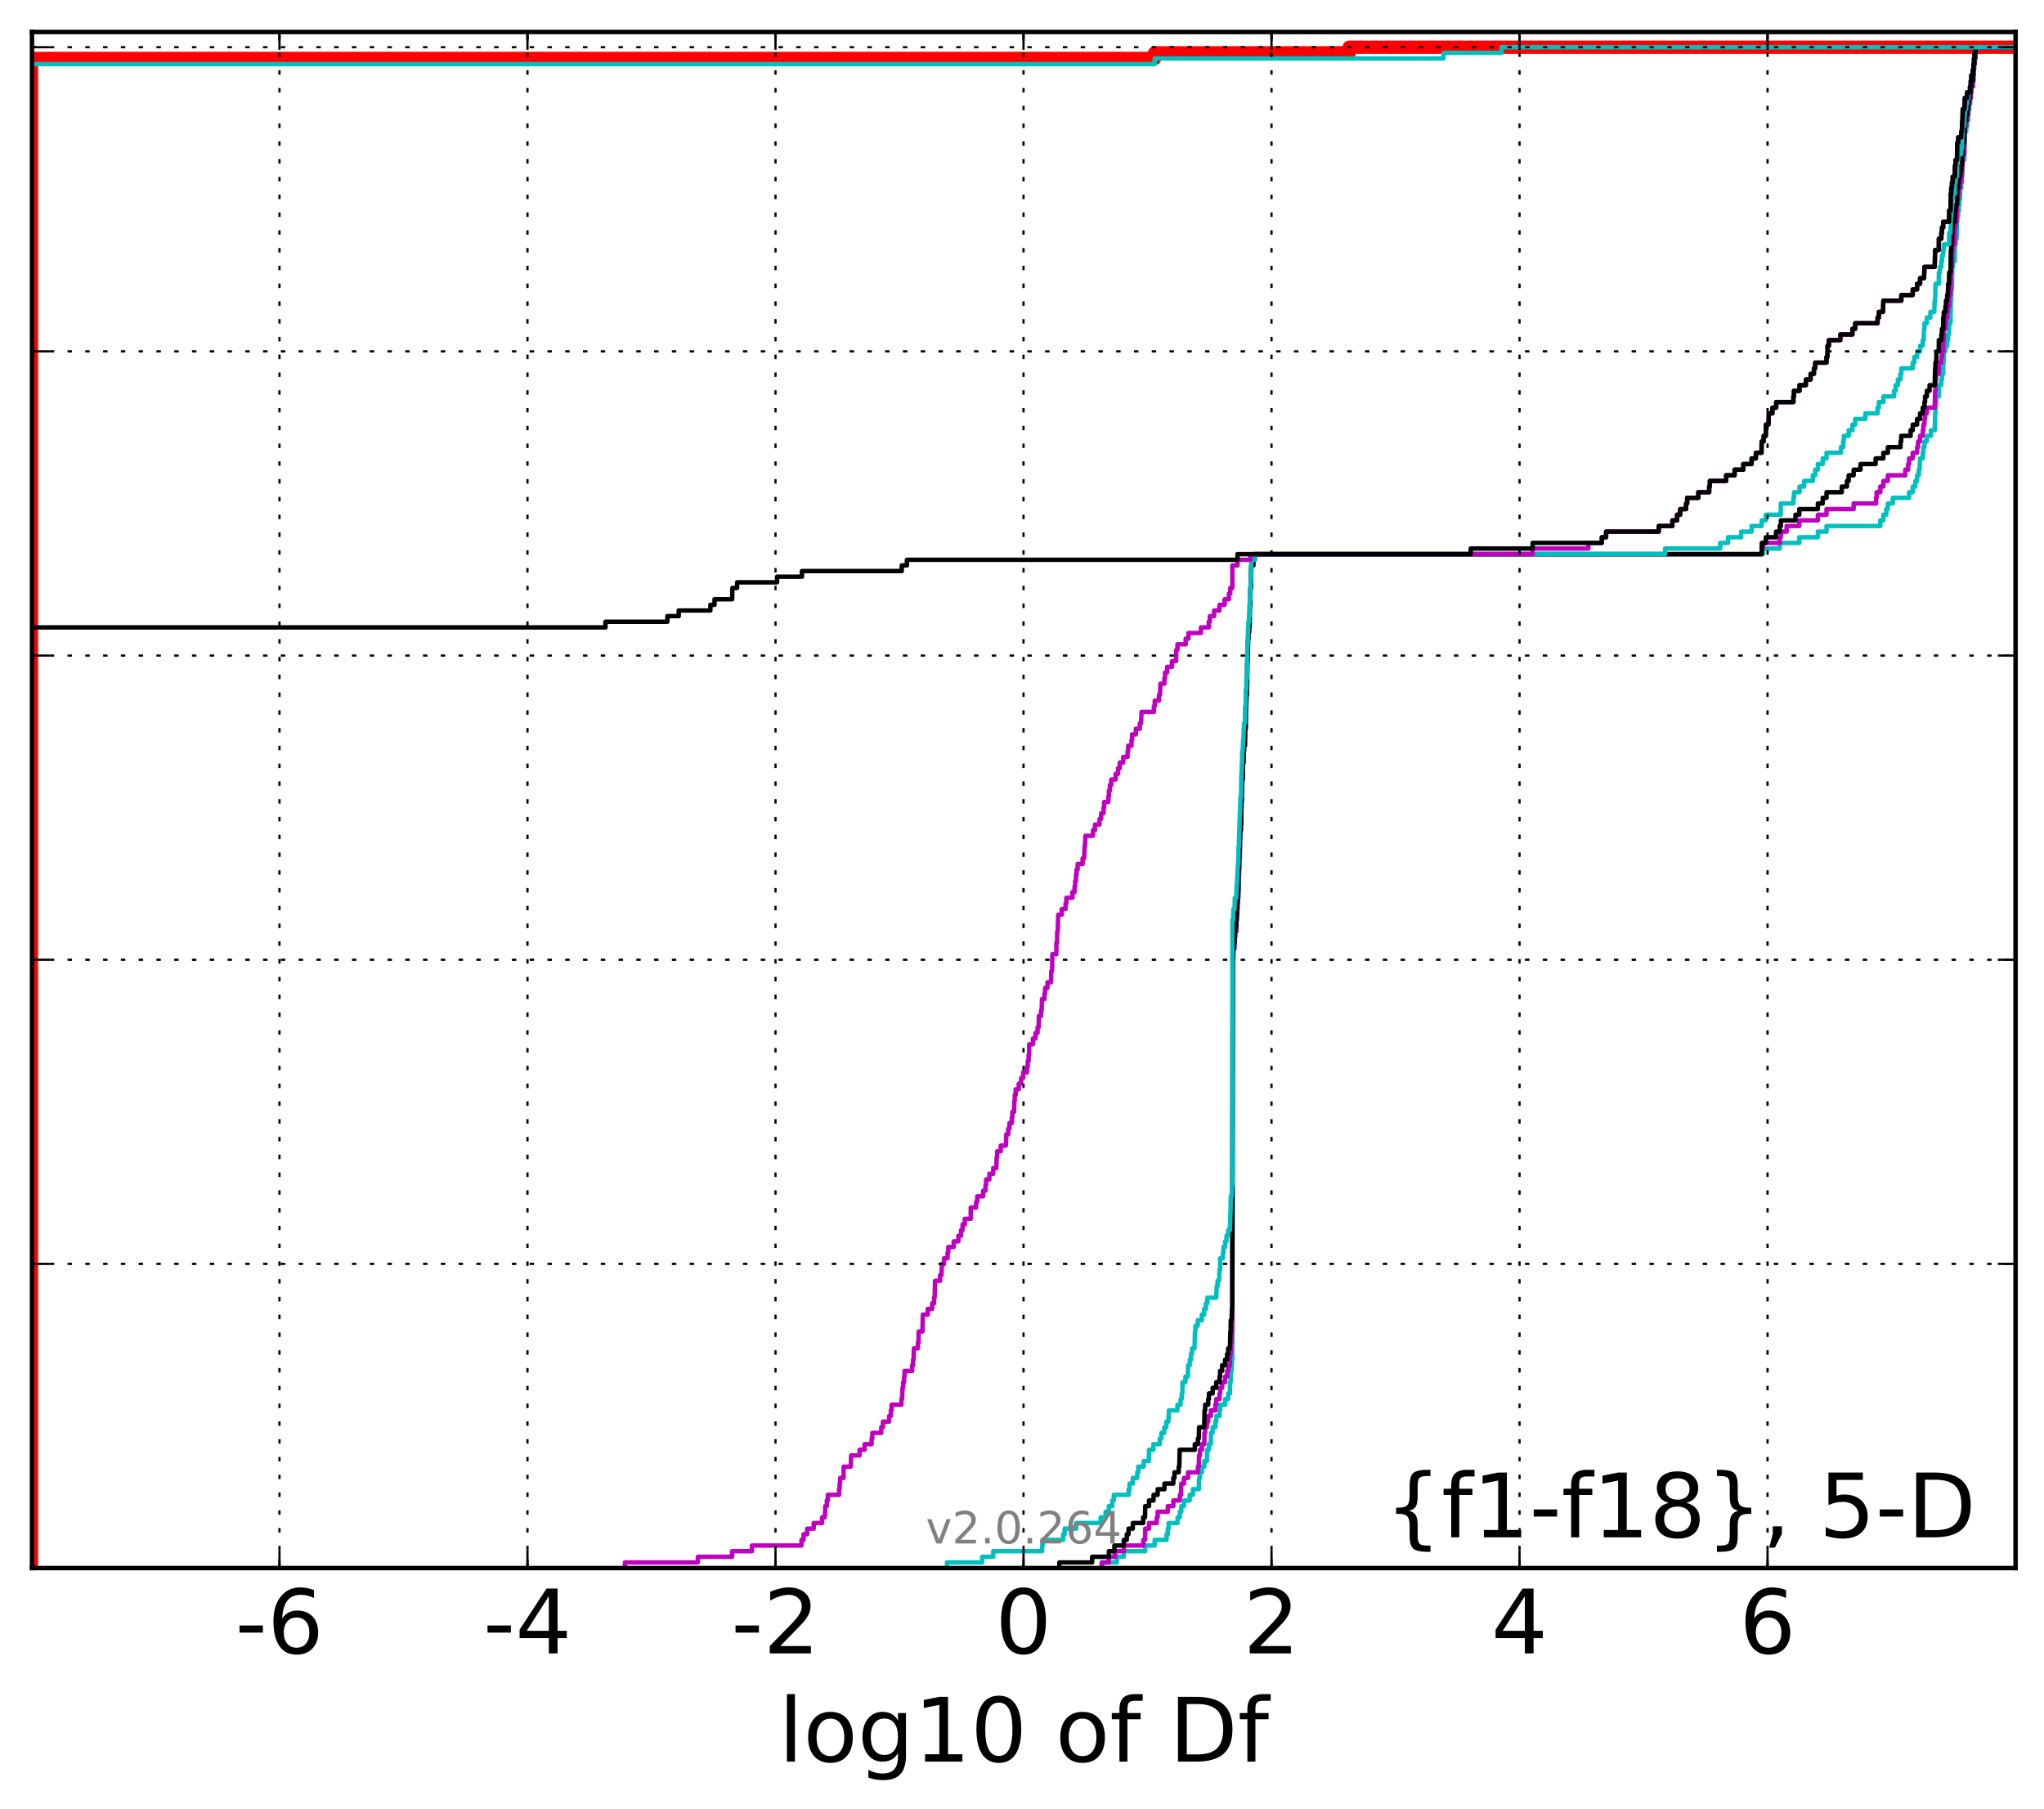 <?xml version="1.0" encoding="utf-8" standalone="no"?>
<!DOCTYPE svg PUBLIC "-//W3C//DTD SVG 1.1//EN"
  "http://www.w3.org/Graphics/SVG/1.1/DTD/svg11.dtd">
<!-- Created with matplotlib (http://matplotlib.org/) -->
<svg height="407pt" version="1.1" viewBox="0 0 460 407" width="460pt" xmlns="http://www.w3.org/2000/svg" xmlns:xlink="http://www.w3.org/1999/xlink">
 <defs>
  <style type="text/css">
*{stroke-linecap:butt;stroke-linejoin:round;stroke-miterlimit:100000;}
  </style>
 </defs>
 <g id="figure_1">
  <g id="patch_1">
   <path d="M 0 407.712 
L 460.8 407.712 
L 460.8 0 
L 0 0 
z
" style="fill:#ffffff;"/>
  </g>
  <g id="axes_1">
   <g id="patch_2">
    <path d="M 7.2 352.8 
L 453.6 352.8 
L 453.6 7.2 
L 7.2 7.2 
z
" style="fill:#ffffff;"/>
   </g>
   <g id="line2d_1">
    <path clip-path="url(#p11330a49ce)" d="M 7.079 352.8 
L 7.079 351.533 
L 7.079 351.533 
L 7.079 351.533 
L 7.079 350.265 
L 7.079 350.265 
L 7.079 350.265 
L 7.079 348.998 
L 7.079 348.998 
L 7.079 348.998 
L 7.079 347.731 
L 7.079 347.731 
L 7.079 347.731 
L 7.079 346.463 
L 7.079 346.463 
L 7.079 346.463 
L 7.079 345.196 
L 7.079 345.196 
L 7.079 345.196 
L 7.079 343.929 
L 7.079 343.929 
L 7.079 343.929 
L 7.079 342.661 
L 7.079 342.661 
L 7.079 342.661 
L 7.079 341.394 
L 7.079 341.394 
L 7.079 341.394 
L 7.079 340.127 
L 7.079 340.127 
L 7.079 340.127 
L 7.079 338.859 
L 7.079 338.859 
L 7.079 338.859 
L 7.079 337.592 
L 7.079 337.592 
L 7.079 337.592 
L 7.079 336.325 
L 7.079 336.325 
L 7.079 336.325 
L 7.079 335.057 
L 7.079 335.057 
L 7.079 335.057 
L 7.079 333.79 
L 7.079 333.79 
L 7.079 333.79 
L 7.079 332.523 
L 7.079 332.523 
L 7.079 332.523 
L 7.079 331.255 
L 7.079 331.255 
L 7.079 331.255 
L 7.079 329.988 
L 7.079 329.988 
L 7.079 329.988 
L 7.079 328.721 
L 7.079 328.721 
L 7.079 328.721 
L 7.079 327.453 
L 7.079 327.453 
L 7.079 327.453 
L 7.079 326.186 
L 7.079 326.186 
L 7.079 326.186 
L 7.079 324.919 
L 7.079 324.919 
L 7.079 324.919 
L 7.079 323.651 
L 7.079 323.651 
L 7.079 323.651 
L 7.079 322.384 
L 7.079 322.384 
L 7.079 322.384 
L 7.079 321.117 
L 7.079 321.117 
L 7.079 321.117 
L 7.079 319.85 
L 7.079 319.85 
L 7.079 319.85 
L 7.079 318.582 
L 7.079 318.582 
L 7.079 318.582 
L 7.079 317.315 
L 7.079 317.315 
L 7.079 317.315 
L 7.079 316.048 
L 7.079 316.048 
L 7.079 316.048 
L 7.079 314.78 
L 7.079 314.78 
L 7.079 314.78 
L 7.079 313.513 
L 7.079 313.513 
L 7.079 313.513 
L 7.079 312.246 
L 7.079 312.246 
L 7.079 312.246 
L 7.079 310.978 
L 7.079 310.978 
L 7.079 310.978 
L 7.079 309.711 
L 7.079 309.711 
L 7.079 309.711 
L 7.079 308.444 
L 7.079 308.444 
L 7.079 308.444 
L 7.079 307.176 
L 7.079 307.176 
L 7.079 307.176 
L 7.079 305.909 
L 7.079 305.909 
L 7.079 305.909 
L 7.079 304.642 
L 7.079 304.642 
L 7.079 304.642 
L 7.079 303.374 
L 7.079 303.374 
L 7.079 303.374 
L 7.079 302.107 
L 7.079 302.107 
L 7.079 302.107 
L 7.079 300.84 
L 7.079 300.84 
L 7.079 300.84 
L 7.079 299.572 
L 7.079 299.572 
L 7.079 299.572 
L 7.079 298.305 
L 7.079 298.305 
L 7.079 298.305 
L 7.079 297.038 
L 7.079 297.038 
L 7.079 297.038 
L 7.079 295.77 
L 7.079 295.77 
L 7.079 295.77 
L 7.079 294.503 
L 7.079 294.503 
L 7.079 294.503 
L 7.079 293.236 
L 7.079 293.236 
L 7.079 293.236 
L 7.079 291.968 
L 7.079 291.968 
L 7.079 291.968 
L 7.079 290.701 
L 7.079 290.701 
L 7.079 290.701 
L 7.079 289.434 
L 7.079 289.434 
L 7.079 289.434 
L 7.079 288.166 
L 7.079 288.166 
L 7.079 288.166 
L 7.079 286.899 
L 7.079 286.899 
L 7.079 286.899 
L 7.079 285.632 
L 7.079 285.632 
L 7.079 285.632 
L 7.079 284.364 
L 7.079 284.364 
L 7.079 284.364 
L 7.079 283.097 
L 7.079 283.097 
L 7.079 283.097 
L 7.079 281.83 
L 7.079 281.83 
L 7.079 281.83 
L 7.079 280.562 
L 7.079 280.562 
L 7.079 280.562 
L 7.079 279.295 
L 7.079 279.295 
L 7.079 279.295 
L 7.079 278.028 
L 7.079 278.028 
L 7.079 278.028 
L 7.079 276.76 
L 7.079 276.76 
L 7.079 276.76 
L 7.079 275.493 
L 7.079 275.493 
L 7.079 275.493 
L 7.079 274.226 
L 7.079 274.226 
L 7.079 274.226 
L 7.079 272.958 
L 7.079 272.958 
L 7.079 272.958 
L 7.079 271.691 
L 7.079 271.691 
L 7.079 271.691 
L 7.079 270.424 
L 7.079 270.424 
L 7.079 270.424 
L 7.079 269.156 
L 7.079 269.156 
L 7.079 269.156 
L 7.079 267.889 
L 7.079 267.889 
L 7.079 267.889 
L 7.079 266.622 
L 7.079 266.622 
L 7.079 266.622 
L 7.079 265.354 
L 7.079 265.354 
L 7.079 265.354 
L 7.079 264.087 
L 7.079 264.087 
L 7.079 264.087 
L 7.079 262.82 
L 7.079 262.82 
L 7.079 262.82 
L 7.079 261.552 
L 7.079 261.552 
L 7.079 261.552 
L 7.079 260.285 
L 7.079 260.285 
L 7.079 260.285 
L 7.079 259.018 
L 7.079 259.018 
L 7.079 259.018 
L 7.079 257.75 
L 7.079 257.75 
L 7.079 257.75 
L 7.079 256.483 
L 7.079 256.483 
L 7.079 256.483 
L 7.079 255.216 
L 7.079 255.216 
L 7.079 255.216 
L 7.079 253.949 
L 7.079 253.949 
L 7.079 253.949 
L 7.079 252.681 
L 7.079 252.681 
L 7.079 252.681 
L 7.079 251.414 
L 7.079 251.414 
L 7.079 251.414 
L 7.079 250.147 
L 7.079 250.147 
L 7.079 250.147 
L 7.079 248.879 
L 7.079 248.879 
L 7.079 248.879 
L 7.079 247.612 
L 7.079 247.612 
L 7.079 247.612 
L 7.079 246.345 
L 7.079 246.345 
L 7.079 246.345 
L 7.079 245.077 
L 7.079 245.077 
L 7.079 245.077 
L 7.079 243.81 
L 7.079 243.81 
L 7.079 243.81 
L 7.079 242.543 
L 7.079 242.543 
L 7.079 242.543 
L 7.079 241.275 
L 7.079 241.275 
L 7.079 241.275 
L 7.079 240.008 
L 7.079 240.008 
L 7.079 240.008 
L 7.079 238.741 
L 7.079 238.741 
L 7.079 238.741 
L 7.079 237.473 
L 7.079 237.473 
L 7.079 237.473 
L 7.079 236.206 
L 7.079 236.206 
L 7.079 236.206 
L 7.079 234.939 
L 7.079 234.939 
L 7.079 234.939 
L 7.079 233.671 
L 7.079 233.671 
L 7.079 233.671 
L 7.079 232.404 
L 7.079 232.404 
L 7.079 232.404 
L 7.079 231.137 
L 7.079 231.137 
L 7.079 231.137 
L 7.079 229.869 
L 7.079 229.869 
L 7.079 229.869 
L 7.079 228.602 
L 7.079 228.602 
L 7.079 228.602 
L 7.079 227.335 
L 7.079 227.335 
L 7.079 227.335 
L 7.079 226.067 
L 7.079 226.067 
L 7.079 226.067 
L 7.079 224.8 
L 7.079 224.8 
L 7.079 224.8 
L 7.079 223.533 
L 7.079 223.533 
L 7.079 223.533 
L 7.079 222.265 
L 7.079 222.265 
L 7.079 222.265 
L 7.079 220.998 
L 7.079 220.998 
L 7.079 220.998 
L 7.079 219.731 
L 7.079 219.731 
L 7.079 219.731 
L 7.079 218.463 
L 7.079 218.463 
L 7.079 218.463 
L 7.079 217.196 
L 7.079 217.196 
L 7.079 217.196 
L 7.079 215.929 
L 7.079 215.929 
L 7.079 215.929 
L 7.079 214.661 
L 7.079 214.661 
L 7.079 214.661 
L 7.079 213.394 
L 7.079 213.394 
L 7.079 213.394 
L 7.079 212.127 
L 7.079 212.127 
L 7.079 212.127 
L 7.079 210.859 
L 7.079 210.859 
L 7.079 210.859 
L 7.079 209.592 
L 7.079 209.592 
L 7.079 209.592 
L 7.079 208.325 
L 7.079 208.325 
L 7.079 208.325 
L 7.079 207.057 
L 7.079 207.057 
L 7.079 207.057 
L 7.079 205.79 
L 7.079 205.79 
L 7.079 205.79 
L 7.079 204.523 
L 7.079 204.523 
L 7.079 204.523 
L 7.079 203.255 
L 7.079 203.255 
L 7.079 203.255 
L 7.079 201.988 
L 7.079 201.988 
L 7.079 201.988 
L 7.079 200.721 
L 7.079 200.721 
L 7.079 200.721 
L 7.079 199.453 
L 7.079 199.453 
L 7.079 199.453 
L 7.079 198.186 
L 7.079 198.186 
L 7.079 198.186 
L 7.079 196.919 
L 7.079 196.919 
L 7.079 196.919 
L 7.079 195.651 
L 7.079 195.651 
L 7.079 195.651 
L 7.079 194.384 
L 7.079 194.384 
L 7.079 194.384 
L 7.079 193.117 
L 7.079 193.117 
L 7.079 193.117 
L 7.079 191.85 
L 7.079 191.85 
L 7.079 191.85 
L 7.079 190.582 
L 7.079 190.582 
L 7.079 190.582 
L 7.079 189.315 
L 7.079 189.315 
L 7.079 189.315 
L 7.079 188.048 
L 7.079 188.048 
L 7.079 188.048 
L 7.079 186.78 
L 7.079 186.78 
L 7.079 186.78 
L 7.079 185.513 
L 7.079 185.513 
L 7.079 185.513 
L 7.079 184.246 
L 7.079 184.246 
L 7.079 184.246 
L 7.079 182.978 
L 7.079 182.978 
L 7.079 182.978 
L 7.079 181.711 
L 7.079 181.711 
L 7.079 181.711 
L 7.079 180.444 
L 7.079 180.444 
L 7.079 180.444 
L 7.079 179.176 
L 7.079 179.176 
L 7.079 179.176 
L 7.079 177.909 
L 7.079 177.909 
L 7.079 177.909 
L 7.079 176.642 
L 7.079 176.642 
L 7.079 176.642 
L 7.079 175.374 
L 7.079 175.374 
L 7.079 175.374 
L 7.079 174.107 
L 7.079 174.107 
L 7.079 174.107 
L 7.079 172.84 
L 7.079 172.84 
L 7.079 172.84 
L 7.079 171.572 
L 7.079 171.572 
L 7.079 171.572 
L 7.079 170.305 
L 7.079 170.305 
L 7.079 170.305 
L 7.079 169.038 
L 7.079 169.038 
L 7.079 169.038 
L 7.079 167.77 
L 7.079 167.77 
L 7.079 167.77 
L 7.079 166.503 
L 7.079 166.503 
L 7.079 166.503 
L 7.079 165.236 
L 7.079 165.236 
L 7.079 165.236 
L 7.079 163.968 
L 7.079 163.968 
L 7.079 163.968 
L 7.079 162.701 
L 7.079 162.701 
L 7.079 162.701 
L 7.079 161.434 
L 7.079 161.434 
L 7.079 161.434 
L 7.079 160.166 
L 7.079 160.166 
L 7.079 160.166 
L 7.079 158.899 
L 7.079 158.899 
L 7.079 158.899 
L 7.079 157.632 
L 7.079 157.632 
L 7.079 157.632 
L 7.079 156.364 
L 7.079 156.364 
L 7.079 156.364 
L 7.079 155.097 
L 7.079 155.097 
L 7.079 155.097 
L 7.079 153.83 
L 7.079 153.83 
L 7.079 153.83 
L 7.079 152.562 
L 7.079 152.562 
L 7.079 152.562 
L 7.079 151.295 
L 7.079 151.295 
L 7.079 151.295 
L 7.079 150.028 
L 7.079 150.028 
L 7.079 150.028 
L 7.079 148.76 
L 7.079 148.76 
L 7.079 148.76 
L 7.079 147.493 
L 7.079 147.493 
L 7.079 147.493 
L 7.079 146.226 
L 7.079 146.226 
L 7.079 146.226 
L 7.079 144.958 
L 7.079 144.958 
L 7.079 144.958 
L 7.079 143.691 
L 7.079 143.691 
L 7.079 143.691 
L 7.079 142.424 
L 7.079 142.424 
L 7.079 142.424 
L 7.079 141.156 
L 7.079 141.156 
L 7.079 141.156 
L 7.079 139.889 
L 7.079 139.889 
L 7.079 139.889 
L 7.079 138.622 
L 7.079 138.622 
L 7.079 138.622 
L 7.079 137.354 
L 7.079 137.354 
L 7.079 137.354 
L 7.079 136.087 
L 7.079 136.087 
L 7.079 136.087 
L 7.079 134.82 
L 7.079 134.82 
L 7.079 134.82 
L 7.079 133.552 
L 7.079 133.552 
L 7.079 133.552 
L 7.079 132.285 
L 7.079 132.285 
L 7.079 132.285 
L 7.079 131.018 
L 7.079 131.018 
L 7.079 131.018 
L 7.079 129.75 
L 7.079 129.75 
L 7.079 129.75 
L 7.079 128.483 
L 7.079 128.483 
L 7.079 128.483 
L 7.079 127.216 
L 7.079 127.216 
L 7.079 127.216 
L 7.079 125.949 
L 7.079 125.949 
L 7.079 125.949 
L 7.079 124.681 
L 7.079 124.681 
L 7.079 124.681 
L 7.079 123.414 
L 7.079 123.414 
L 7.079 123.414 
L 7.079 122.147 
L 7.079 122.147 
L 7.079 122.147 
L 7.079 120.879 
L 7.079 120.879 
L 7.079 120.879 
L 7.079 119.612 
L 7.079 119.612 
L 7.079 119.612 
L 7.079 118.345 
L 7.079 118.345 
L 7.079 118.345 
L 7.079 117.077 
L 7.079 117.077 
L 7.079 117.077 
L 7.079 115.81 
L 7.079 115.81 
L 7.079 115.81 
L 7.079 114.543 
L 7.079 114.543 
L 7.079 114.543 
L 7.079 113.275 
L 7.079 113.275 
L 7.079 113.275 
L 7.079 112.008 
L 7.079 112.008 
L 7.079 112.008 
L 7.079 110.741 
L 7.079 110.741 
L 7.079 110.741 
L 7.079 109.473 
L 7.079 109.473 
L 7.079 109.473 
L 7.079 108.206 
L 7.079 108.206 
L 7.079 108.206 
L 7.079 106.939 
L 7.079 106.939 
L 7.079 106.939 
L 7.079 105.671 
L 7.079 105.671 
L 7.079 105.671 
L 7.079 104.404 
L 7.079 104.404 
L 7.079 104.404 
L 7.079 103.137 
L 7.079 103.137 
L 7.079 103.137 
L 7.079 101.869 
L 7.079 101.869 
L 7.079 101.869 
L 7.079 100.602 
L 7.079 100.602 
L 7.079 100.602 
L 7.079 99.335 
L 7.079 99.335 
L 7.079 99.335 
L 7.079 98.067 
L 7.079 98.067 
L 7.079 98.067 
L 7.079 96.8 
L 7.079 96.8 
L 7.079 96.8 
L 7.079 95.533 
L 7.079 95.533 
L 7.079 95.533 
L 7.079 94.265 
L 7.079 94.265 
L 7.079 94.265 
L 7.079 92.998 
L 7.079 92.998 
L 7.079 92.998 
L 7.079 91.731 
L 7.079 91.731 
L 7.079 91.731 
L 7.079 90.463 
L 7.079 90.463 
L 7.079 90.463 
L 7.079 89.196 
L 7.079 89.196 
L 7.079 89.196 
L 7.079 87.929 
L 7.079 87.929 
L 7.079 87.929 
L 7.079 86.661 
L 7.079 86.661 
L 7.079 86.661 
L 7.079 85.394 
L 7.079 85.394 
L 7.079 85.394 
L 7.079 84.127 
L 7.079 84.127 
L 7.079 84.127 
L 7.079 82.859 
L 7.079 82.859 
L 7.079 82.859 
L 7.079 81.592 
L 7.079 81.592 
L 7.079 81.592 
L 7.079 80.325 
L 7.079 80.325 
L 7.079 80.325 
L 7.079 79.057 
L 7.079 79.057 
L 7.079 79.057 
L 7.079 77.79 
L 7.079 77.79 
L 7.079 77.79 
L 7.079 76.523 
L 7.079 76.523 
L 7.079 76.523 
L 7.079 75.255 
L 7.079 75.255 
L 7.079 75.255 
L 7.079 73.988 
L 7.079 73.988 
L 7.079 73.988 
L 7.079 72.721 
L 7.079 72.721 
L 7.079 72.721 
L 7.079 71.453 
L 7.079 71.453 
L 7.079 71.453 
L 7.079 70.186 
L 7.079 70.186 
L 7.079 70.186 
L 7.079 68.919 
L 7.079 68.919 
L 7.079 68.919 
L 7.079 67.651 
L 7.079 67.651 
L 7.079 67.651 
L 7.079 66.384 
L 7.079 66.384 
L 7.079 66.384 
L 7.079 65.117 
L 7.079 65.117 
L 7.079 65.117 
L 7.079 63.85 
L 7.079 63.85 
L 7.079 63.85 
L 7.079 62.582 
L 7.079 62.582 
L 7.079 62.582 
L 7.079 61.315 
L 7.079 61.315 
L 7.079 61.315 
L 7.079 60.048 
L 7.079 60.048 
L 7.079 60.048 
L 7.079 58.78 
L 7.079 58.78 
L 7.079 58.78 
L 7.079 57.513 
L 7.079 57.513 
L 7.079 57.513 
L 7.079 56.246 
L 7.079 56.246 
L 7.079 56.246 
L 7.079 54.978 
L 7.079 54.978 
L 7.079 54.978 
L 7.079 53.711 
L 7.079 53.711 
L 7.079 53.711 
L 7.079 52.444 
L 7.079 52.444 
L 7.079 52.444 
L 7.079 51.176 
L 7.079 51.176 
L 7.079 51.176 
L 7.079 49.909 
L 7.079 49.909 
L 7.079 49.909 
L 7.079 48.642 
L 7.079 48.642 
L 7.079 48.642 
L 7.079 47.374 
L 7.079 47.374 
L 7.079 47.374 
L 7.079 46.107 
L 7.079 46.107 
L 7.079 46.107 
L 7.079 44.84 
L 7.079 44.84 
L 7.079 44.84 
L 7.079 43.572 
L 7.079 43.572 
L 7.079 43.572 
L 7.079 42.305 
L 7.079 42.305 
L 7.079 42.305 
L 7.079 41.038 
L 7.079 41.038 
L 7.079 41.038 
L 7.079 39.77 
L 7.079 39.77 
L 7.079 39.77 
L 7.079 38.503 
L 7.079 38.503 
L 7.079 38.503 
L 7.079 37.236 
L 7.079 37.236 
L 7.079 37.236 
L 7.079 35.968 
L 7.079 35.968 
L 7.079 35.968 
L 7.079 34.701 
L 7.079 34.701 
L 7.079 34.701 
L 7.079 33.434 
L 7.079 33.434 
L 7.079 33.434 
L 7.079 32.166 
L 7.079 32.166 
L 7.079 32.166 
L 7.079 30.899 
L 7.079 30.899 
L 7.079 30.899 
L 7.079 29.632 
L 7.079 29.632 
L 7.079 29.632 
L 7.079 28.364 
L 7.079 28.364 
L 7.079 28.364 
L 7.079 27.097 
L 7.079 27.097 
L 7.079 27.097 
L 7.079 25.83 
L 7.079 25.83 
L 7.079 25.83 
L 7.079 24.562 
L 7.079 24.562 
L 7.079 24.562 
L 7.079 23.295 
L 7.079 23.295 
L 7.079 23.295 
L 7.079 22.028 
L 7.079 22.028 
L 7.079 22.028 
L 7.079 20.76 
L 7.079 20.76 
L 7.079 20.76 
L 7.079 19.493 
L 7.079 19.493 
L 7.079 19.493 
L 7.079 18.226 
L 7.079 18.226 
L 7.079 18.226 
L 7.079 16.958 
L 7.079 16.958 
L 7.079 16.958 
L 7.079 15.691 
L 7.079 15.691 
L 7.079 15.691 
L 7.079 14.424 
L 7.079 14.424 
L 7.079 14.424 
L 7.079 13.156 
L 259.856 13.156 
L 259.856 11.889 
L 303.642 11.889 
L 303.642 10.622 
L 303.642 10.622 
L 453.6 10.622 
L 453.6 10.622 
" style="fill:none;stroke:#ff0000;stroke-linecap:square;stroke-width:3.0;"/>
   </g>
   <g id="line2d_2">
    <path clip-path="url(#p11330a49ce)" d="M 248.149 352.8 
L 248.149 351.533 
L 251.351 351.533 
L 251.351 350.265 
L 252.917 350.265 
L 252.917 348.998 
L 257.735 348.998 
L 257.735 347.731 
L 259.847 347.731 
L 259.847 346.463 
L 262.54 346.463 
L 262.54 345.196 
L 262.818 345.196 
L 262.818 343.929 
L 262.998 343.929 
L 262.998 342.661 
L 265.01 342.661 
L 265.01 341.394 
L 265.522 341.394 
L 265.522 340.127 
L 265.85 340.127 
L 265.85 338.859 
L 266.456 338.859 
L 266.456 337.592 
L 267.734 337.592 
L 267.734 336.325 
L 268.454 336.325 
L 268.454 335.057 
L 269.781 335.057 
L 269.854 332.523 
L 270.031 332.523 
L 270.031 331.255 
L 270.502 331.255 
L 270.502 329.988 
L 271.034 329.988 
L 271.034 328.721 
L 271.622 328.721 
L 271.653 326.186 
L 272.052 326.186 
L 272.052 324.919 
L 272.493 324.919 
L 272.526 322.384 
L 272.895 322.384 
L 272.895 321.117 
L 273.515 321.117 
L 273.515 319.85 
L 273.712 319.85 
L 273.712 318.582 
L 274.452 318.582 
L 274.452 317.315 
L 274.587 317.315 
L 274.587 316.048 
L 275.709 316.048 
L 275.709 314.78 
L 276.407 314.78 
L 276.407 313.513 
L 276.798 313.513 
L 276.816 310.978 
L 276.955 310.978 
L 276.982 308.444 
L 277.164 308.444 
L 277.267 305.909 
L 277.334 305.909 
L 277.432 215.929 
L 277.506 215.929 
L 277.575 213.394 
L 277.825 213.394 
L 277.896 210.859 
L 277.992 210.859 
L 277.992 209.592 
L 278.221 209.592 
L 278.281 207.057 
L 278.351 207.057 
L 278.457 204.523 
L 278.494 204.523 
L 278.58 201.988 
L 278.684 201.988 
L 278.732 196.919 
L 278.841 196.919 
L 278.916 193.117 
L 279.006 193.117 
L 279.08 188.048 
L 279.165 188.048 
L 279.165 186.78 
L 279.3 186.78 
L 279.408 180.444 
L 279.414 180.444 
L 279.497 177.909 
L 279.527 177.909 
L 279.565 175.374 
L 279.667 175.374 
L 279.753 171.572 
L 279.837 171.572 
L 279.908 169.038 
L 279.961 169.038 
L 279.961 167.77 
L 280.154 167.77 
L 280.208 163.968 
L 280.333 163.968 
L 280.377 158.899 
L 280.465 158.899 
L 280.517 156.364 
L 280.64 156.364 
L 280.703 148.76 
L 280.785 148.76 
L 280.883 143.691 
L 280.934 143.691 
L 280.934 142.424 
L 281.081 142.424 
L 281.081 141.156 
L 281.217 141.156 
L 281.269 136.087 
L 281.376 136.087 
L 281.423 132.285 
L 281.514 132.285 
L 281.607 127.216 
L 282.042 127.216 
L 282.042 125.949 
L 282.356 125.949 
L 282.356 124.681 
L 396.763 124.681 
L 396.763 123.414 
L 400.523 123.414 
L 400.523 122.147 
L 404.929 122.147 
L 404.929 120.879 
L 409.113 120.879 
L 409.113 119.612 
L 411.059 119.612 
L 411.059 118.345 
L 423.161 118.345 
L 423.161 117.077 
L 423.85 117.077 
L 423.85 115.81 
L 424.497 115.81 
L 424.497 114.543 
L 424.863 114.543 
L 424.863 113.275 
L 425.969 113.275 
L 425.969 112.008 
L 429.647 112.008 
L 429.647 110.741 
L 430.455 110.741 
L 430.455 109.473 
L 431.04 109.473 
L 431.04 108.206 
L 431.438 108.206 
L 431.438 106.939 
L 431.831 106.939 
L 431.831 105.671 
L 432.002 105.671 
L 432.109 103.137 
L 432.712 103.137 
L 432.712 101.869 
L 432.854 101.869 
L 432.854 100.602 
L 433.101 100.602 
L 433.101 99.335 
L 433.636 99.335 
L 433.636 98.067 
L 434.545 98.067 
L 434.545 96.8 
L 435.399 96.8 
L 435.503 92.998 
L 435.566 92.998 
L 435.65 90.463 
L 435.724 90.463 
L 435.724 89.196 
L 436.322 89.196 
L 436.34 86.661 
L 436.894 86.661 
L 436.894 85.394 
L 437.036 85.394 
L 437.036 84.127 
L 437.321 84.127 
L 437.326 81.592 
L 437.438 81.592 
L 437.455 79.057 
L 437.811 79.057 
L 437.811 77.79 
L 438.2 77.79 
L 438.2 76.523 
L 438.397 76.523 
L 438.397 75.255 
L 438.618 75.255 
L 438.662 72.721 
L 438.96 72.721 
L 439.033 67.651 
L 439.103 67.651 
L 439.122 65.117 
L 439.277 65.117 
L 439.372 60.048 
L 439.455 60.048 
L 439.455 58.78 
L 439.891 58.78 
L 439.963 54.978 
L 440.098 54.978 
L 440.098 53.711 
L 440.33 53.711 
L 440.431 49.909 
L 440.483 49.909 
L 440.483 48.642 
L 440.689 48.642 
L 440.689 47.374 
L 440.826 47.374 
L 440.826 46.107 
L 440.952 46.107 
L 440.952 44.84 
L 441.116 44.84 
L 441.138 42.305 
L 441.362 42.305 
L 441.362 41.038 
L 441.503 41.038 
L 441.598 38.503 
L 441.646 38.503 
L 441.72 35.968 
L 442.061 35.968 
L 442.137 30.899 
L 442.178 30.899 
L 442.178 29.632 
L 442.494 29.632 
L 442.494 28.364 
L 442.701 28.364 
L 442.701 27.097 
L 442.936 27.097 
L 443.03 24.562 
L 443.187 24.562 
L 443.187 23.295 
L 443.35 23.295 
L 443.35 22.028 
L 443.52 22.028 
L 443.52 20.76 
L 443.65 20.76 
L 443.65 19.493 
L 443.986 19.493 
L 443.986 18.226 
L 444.109 18.226 
L 444.129 15.691 
L 444.251 15.691 
L 444.251 14.424 
L 444.366 14.424 
L 444.366 13.156 
L 444.508 13.156 
L 444.611 10.622 
L 444.611 10.622 
L 453.6 10.622 
L 453.6 10.622 
" style="fill:none;stroke:#00bfbf;stroke-linecap:square;"/>
   </g>
   <g id="line2d_3">
    <path clip-path="url(#p11330a49ce)" d="M 247.94 352.8 
L 247.94 351.533 
L 249.547 351.533 
L 249.547 350.265 
L 250.952 350.265 
L 250.952 348.998 
L 252.917 348.998 
L 252.917 347.731 
L 257.309 347.731 
L 257.309 346.463 
L 257.683 346.463 
L 257.735 343.929 
L 258.589 343.929 
L 258.589 342.661 
L 260.325 342.661 
L 260.325 341.394 
L 260.528 341.394 
L 260.528 340.127 
L 262.818 340.127 
L 262.818 338.859 
L 264.058 338.859 
L 264.058 337.592 
L 265.522 337.592 
L 265.522 336.325 
L 265.796 336.325 
L 265.85 333.79 
L 266.456 333.79 
L 266.456 332.523 
L 267.374 332.523 
L 267.374 331.255 
L 269.588 331.255 
L 269.588 329.988 
L 269.781 329.988 
L 269.854 327.453 
L 270.031 327.453 
L 270.031 326.186 
L 270.502 326.186 
L 270.502 324.919 
L 271.034 324.919 
L 271.051 322.384 
L 271.222 322.384 
L 271.222 321.117 
L 271.622 321.117 
L 271.622 319.85 
L 271.905 319.85 
L 271.905 318.582 
L 272.493 318.582 
L 272.493 317.315 
L 273.515 317.315 
L 273.515 316.048 
L 273.712 316.048 
L 273.712 314.78 
L 274.452 314.78 
L 274.452 313.513 
L 274.587 313.513 
L 274.587 312.246 
L 275.04 312.246 
L 275.04 310.978 
L 275.709 310.978 
L 275.709 309.711 
L 276.16 309.711 
L 276.16 308.444 
L 276.407 308.444 
L 276.407 307.176 
L 276.798 307.176 
L 276.816 304.642 
L 276.955 304.642 
L 276.982 302.107 
L 277.164 302.107 
L 277.267 299.572 
L 277.334 299.572 
L 277.432 215.929 
L 277.506 215.929 
L 277.575 213.394 
L 277.825 213.394 
L 277.896 210.859 
L 277.992 210.859 
L 277.992 209.592 
L 278.221 209.592 
L 278.281 207.057 
L 278.351 207.057 
L 278.457 204.523 
L 278.494 204.523 
L 278.58 201.988 
L 278.684 201.988 
L 278.732 196.919 
L 278.841 196.919 
L 278.916 193.117 
L 279.006 193.117 
L 279.08 188.048 
L 279.165 188.048 
L 279.165 186.78 
L 279.3 186.78 
L 279.408 180.444 
L 279.414 180.444 
L 279.497 177.909 
L 279.527 177.909 
L 279.565 175.374 
L 279.667 175.374 
L 279.753 171.572 
L 279.837 171.572 
L 279.908 169.038 
L 279.961 169.038 
L 279.961 167.77 
L 280.154 167.77 
L 280.208 163.968 
L 280.333 163.968 
L 280.377 158.899 
L 280.465 158.899 
L 280.517 156.364 
L 280.64 156.364 
L 280.703 148.76 
L 280.785 148.76 
L 280.883 143.691 
L 280.934 143.691 
L 280.934 142.424 
L 281.081 142.424 
L 281.081 141.156 
L 281.217 141.156 
L 281.269 136.087 
L 281.376 136.087 
L 281.423 132.285 
L 281.514 132.285 
L 281.607 127.216 
L 282.042 127.216 
L 282.042 125.949 
L 282.356 125.949 
L 282.356 124.681 
L 396.461 124.681 
L 396.461 123.414 
L 396.763 123.414 
L 396.763 122.147 
L 400.523 122.147 
L 400.523 120.879 
L 400.785 120.879 
L 400.785 119.612 
L 402.081 119.612 
L 402.081 118.345 
L 404.929 118.345 
L 404.929 117.077 
L 409.113 117.077 
L 409.113 115.81 
L 411.059 115.81 
L 411.059 114.543 
L 417.161 114.543 
L 417.161 113.275 
L 422.212 113.275 
L 422.212 112.008 
L 422.327 112.008 
L 422.327 110.741 
L 423.161 110.741 
L 423.161 109.473 
L 423.85 109.473 
L 423.85 108.206 
L 424.863 108.206 
L 424.863 106.939 
L 428.775 106.939 
L 428.775 105.671 
L 429.426 105.671 
L 429.426 104.404 
L 429.647 104.404 
L 429.647 103.137 
L 430.455 103.137 
L 430.455 101.869 
L 431.438 101.869 
L 431.438 100.602 
L 431.662 100.602 
L 431.662 99.335 
L 432.109 99.335 
L 432.109 98.067 
L 432.712 98.067 
L 432.712 96.8 
L 432.854 96.8 
L 432.854 95.533 
L 433.101 95.533 
L 433.101 94.265 
L 433.235 94.265 
L 433.235 92.998 
L 433.636 92.998 
L 433.636 91.731 
L 435.399 91.731 
L 435.503 87.929 
L 435.566 87.929 
L 435.65 85.394 
L 435.724 85.394 
L 435.724 84.127 
L 436.322 84.127 
L 436.34 81.592 
L 436.894 81.592 
L 436.894 80.325 
L 437.036 80.325 
L 437.036 79.057 
L 437.321 79.057 
L 437.326 76.523 
L 437.438 76.523 
L 437.455 73.988 
L 437.811 73.988 
L 437.811 72.721 
L 437.937 72.721 
L 437.937 71.453 
L 438.2 71.453 
L 438.2 70.186 
L 438.36 70.186 
L 438.36 68.919 
L 438.618 68.919 
L 438.662 66.384 
L 438.96 66.384 
L 439.033 61.315 
L 439.122 61.315 
L 439.122 60.048 
L 439.285 60.048 
L 439.372 56.246 
L 439.455 56.246 
L 439.455 54.978 
L 439.891 54.978 
L 439.963 51.176 
L 440.098 51.176 
L 440.098 49.909 
L 440.33 49.909 
L 440.431 46.107 
L 440.483 46.107 
L 440.483 44.84 
L 440.689 44.84 
L 440.689 43.572 
L 440.826 43.572 
L 440.826 42.305 
L 441.138 42.305 
L 441.138 41.038 
L 441.362 41.038 
L 441.362 39.77 
L 441.503 39.77 
L 441.598 37.236 
L 441.646 37.236 
L 441.72 34.701 
L 442.061 34.701 
L 442.137 29.632 
L 442.178 29.632 
L 442.178 28.364 
L 442.494 28.364 
L 442.494 27.097 
L 442.701 27.097 
L 442.701 25.83 
L 442.936 25.83 
L 443.03 23.295 
L 443.35 23.295 
L 443.35 22.028 
L 443.52 22.028 
L 443.52 20.76 
L 443.65 20.76 
L 443.65 19.493 
L 443.986 19.493 
L 443.986 18.226 
L 444.109 18.226 
L 444.129 15.691 
L 444.251 15.691 
L 444.251 14.424 
L 444.366 14.424 
L 444.366 13.156 
L 444.508 13.156 
L 444.611 10.622 
L 444.611 10.622 
L 453.6 10.622 
L 453.6 10.622 
" style="fill:none;stroke:#bf00bf;stroke-linecap:square;"/>
   </g>
   <g id="line2d_4">
    <path clip-path="url(#p11330a49ce)" d="M 238.409 352.8 
L 238.409 351.533 
L 245.776 351.533 
L 245.776 350.265 
L 249.547 350.265 
L 249.547 348.998 
L 250.795 348.998 
L 250.795 347.731 
L 252.917 347.731 
L 252.917 346.463 
L 253.582 346.463 
L 253.582 345.196 
L 253.98 345.196 
L 253.98 343.929 
L 254.94 343.929 
L 254.94 342.661 
L 257.269 342.661 
L 257.269 341.394 
L 257.683 341.394 
L 257.735 338.859 
L 258.589 338.859 
L 258.589 337.592 
L 259.607 337.592 
L 259.607 336.325 
L 260.528 336.325 
L 260.528 335.057 
L 262.063 335.057 
L 262.063 333.79 
L 264.058 333.79 
L 264.058 332.523 
L 264.313 332.523 
L 264.313 331.255 
L 265.268 331.255 
L 265.268 329.988 
L 265.404 329.988 
L 265.486 326.186 
L 268.889 326.186 
L 268.889 324.919 
L 269.588 324.919 
L 269.588 323.651 
L 269.781 323.651 
L 269.854 321.117 
L 270.986 321.117 
L 271.092 317.315 
L 271.222 317.315 
L 271.222 316.048 
L 271.905 316.048 
L 271.905 314.78 
L 272.063 314.78 
L 272.063 313.513 
L 272.901 313.513 
L 272.901 312.246 
L 273.712 312.246 
L 273.712 310.978 
L 274.452 310.978 
L 274.452 309.711 
L 274.587 309.711 
L 274.587 308.444 
L 275.04 308.444 
L 275.04 307.176 
L 275.709 307.176 
L 275.709 305.909 
L 276.16 305.909 
L 276.16 304.642 
L 276.407 304.642 
L 276.407 303.374 
L 276.798 303.374 
L 276.886 299.572 
L 276.955 299.572 
L 276.982 297.038 
L 277.164 297.038 
L 277.267 294.503 
L 277.333 294.503 
L 277.432 215.929 
L 277.506 215.929 
L 277.575 212.127 
L 277.825 212.127 
L 277.896 209.592 
L 277.992 209.592 
L 277.992 208.325 
L 278.221 208.325 
L 278.281 205.79 
L 278.351 205.79 
L 278.457 203.255 
L 278.494 203.255 
L 278.58 200.721 
L 278.684 200.721 
L 278.732 195.651 
L 278.841 195.651 
L 278.916 191.85 
L 279.006 191.85 
L 279.08 186.78 
L 279.165 186.78 
L 279.165 185.513 
L 279.3 185.513 
L 279.361 180.444 
L 279.414 180.444 
L 279.497 177.909 
L 279.527 177.909 
L 279.565 175.374 
L 279.667 175.374 
L 279.753 171.572 
L 279.837 171.572 
L 279.908 169.038 
L 279.961 169.038 
L 279.961 167.77 
L 280.154 167.77 
L 280.208 163.968 
L 280.333 163.968 
L 280.377 158.899 
L 280.465 158.899 
L 280.517 156.364 
L 280.64 156.364 
L 280.703 148.76 
L 280.785 148.76 
L 280.883 143.691 
L 280.934 143.691 
L 280.934 142.424 
L 281.081 142.424 
L 281.081 141.156 
L 281.217 141.156 
L 281.269 136.087 
L 281.376 136.087 
L 281.423 132.285 
L 281.514 132.285 
L 281.607 127.216 
L 282.042 127.216 
L 282.042 125.949 
L 282.356 125.949 
L 282.356 124.681 
L 396.461 124.681 
L 396.501 122.147 
L 397.402 122.147 
L 397.402 120.879 
L 399.697 120.879 
L 399.697 119.612 
L 400.523 119.612 
L 400.523 118.345 
L 400.785 118.345 
L 400.785 117.077 
L 404.071 117.077 
L 404.071 115.81 
L 404.929 115.81 
L 404.929 114.543 
L 409.113 114.543 
L 409.113 113.275 
L 410.192 113.275 
L 410.192 112.008 
L 411.059 112.008 
L 411.059 110.741 
L 414.49 110.741 
L 414.49 109.473 
L 415.654 109.473 
L 415.654 108.206 
L 416.044 108.206 
L 416.044 106.939 
L 417.161 106.939 
L 417.161 105.671 
L 418.699 105.671 
L 418.699 104.404 
L 422.1 104.404 
L 422.1 103.137 
L 423.85 103.137 
L 423.85 101.869 
L 424.863 101.869 
L 424.863 100.602 
L 427.718 100.602 
L 427.718 99.335 
L 427.862 99.335 
L 427.862 98.067 
L 429.977 98.067 
L 429.977 96.8 
L 430.455 96.8 
L 430.455 95.533 
L 431.438 95.533 
L 431.438 94.265 
L 432.109 94.265 
L 432.109 92.998 
L 432.712 92.998 
L 432.712 91.731 
L 433.101 91.731 
L 433.101 90.463 
L 433.235 90.463 
L 433.235 89.196 
L 433.636 89.196 
L 433.636 87.929 
L 434.247 87.929 
L 434.247 86.661 
L 435.399 86.661 
L 435.503 82.859 
L 435.566 82.859 
L 435.566 81.592 
L 435.724 81.592 
L 435.831 79.057 
L 436.322 79.057 
L 436.34 76.523 
L 436.894 76.523 
L 436.894 75.255 
L 437.036 75.255 
L 437.036 73.988 
L 437.321 73.988 
L 437.326 71.453 
L 437.455 71.453 
L 437.455 70.186 
L 437.811 70.186 
L 437.811 68.919 
L 437.937 68.919 
L 437.937 67.651 
L 438.2 67.651 
L 438.2 66.384 
L 438.36 66.384 
L 438.445 63.85 
L 438.618 63.85 
L 438.662 61.315 
L 438.96 61.315 
L 439.033 56.246 
L 439.122 56.246 
L 439.122 54.978 
L 439.285 54.978 
L 439.372 51.176 
L 439.455 51.176 
L 439.455 49.909 
L 439.914 49.909 
L 439.963 47.374 
L 440.098 47.374 
L 440.098 46.107 
L 440.415 46.107 
L 440.483 42.305 
L 440.689 42.305 
L 440.689 41.038 
L 440.826 41.038 
L 440.826 39.77 
L 441.138 39.77 
L 441.138 38.503 
L 441.362 38.503 
L 441.362 37.236 
L 441.503 37.236 
L 441.598 34.701 
L 441.646 34.701 
L 441.72 32.166 
L 442.061 32.166 
L 442.137 28.364 
L 442.178 28.364 
L 442.178 27.097 
L 442.494 27.097 
L 442.494 25.83 
L 442.701 25.83 
L 442.701 24.562 
L 442.936 24.562 
L 443.03 22.028 
L 443.35 22.028 
L 443.35 20.76 
L 443.52 20.76 
L 443.52 19.493 
L 443.65 19.493 
L 443.65 18.226 
L 443.986 18.226 
L 443.986 16.958 
L 444.129 16.958 
L 444.129 15.691 
L 444.251 15.691 
L 444.251 14.424 
L 444.366 14.424 
L 444.366 13.156 
L 444.508 13.156 
L 444.611 10.622 
L 444.611 10.622 
L 453.6 10.622 
L 453.6 10.622 
" style="fill:none;stroke:#000000;stroke-linecap:square;"/>
   </g>
   <g id="line2d_5">
    <path clip-path="url(#p11330a49ce)" d="M 213.123 352.8 
L 213.123 351.533 
L 221.046 351.533 
L 221.046 350.265 
L 223.526 350.265 
L 223.526 348.998 
L 234.525 348.998 
L 234.525 347.731 
L 234.643 347.731 
L 234.643 346.463 
L 239.262 346.463 
L 239.262 345.196 
L 239.592 345.196 
L 239.592 343.929 
L 242.192 343.929 
L 242.192 342.661 
L 247.7 342.661 
L 247.7 341.394 
L 248.813 341.394 
L 248.813 340.127 
L 249.547 340.127 
L 249.547 338.859 
L 250.311 338.859 
L 250.311 337.592 
L 250.662 337.592 
L 250.662 336.325 
L 254.003 336.325 
L 254.003 335.057 
L 254.208 335.057 
L 254.208 333.79 
L 254.94 333.79 
L 254.94 332.523 
L 255.937 332.523 
L 255.937 331.255 
L 256.178 331.255 
L 256.178 329.988 
L 257.398 329.988 
L 257.398 328.721 
L 258.539 328.721 
L 258.589 326.186 
L 259.573 326.186 
L 259.573 324.919 
L 260.999 324.919 
L 260.999 323.651 
L 261.383 323.651 
L 261.383 322.384 
L 262.022 322.384 
L 262.022 321.117 
L 262.481 321.117 
L 262.481 319.85 
L 262.95 319.85 
L 263.061 317.315 
L 264.976 317.315 
L 264.976 316.048 
L 265.694 316.048 
L 265.694 314.78 
L 265.953 314.78 
L 265.953 313.513 
L 266.077 313.513 
L 266.136 310.978 
L 266.78 310.978 
L 266.78 309.711 
L 267.318 309.711 
L 267.4 307.176 
L 267.749 307.176 
L 267.749 305.909 
L 268.02 305.909 
L 268.02 304.642 
L 268.273 304.642 
L 268.273 303.374 
L 268.818 303.374 
L 268.925 299.572 
L 269.031 299.572 
L 269.031 298.305 
L 269.562 298.305 
L 269.562 297.038 
L 270.477 297.038 
L 270.477 295.77 
L 270.997 295.77 
L 270.997 294.503 
L 271.377 294.503 
L 271.377 293.236 
L 271.712 293.236 
L 271.712 291.968 
L 273.712 291.968 
L 273.823 289.434 
L 274.008 289.434 
L 274.008 288.166 
L 274.356 288.166 
L 274.452 285.632 
L 274.587 285.632 
L 274.596 283.097 
L 275.215 283.097 
L 275.215 281.83 
L 275.337 281.83 
L 275.337 280.562 
L 275.709 280.562 
L 275.709 279.295 
L 276.02 279.295 
L 276.02 278.028 
L 276.407 278.028 
L 276.407 276.76 
L 276.798 276.76 
L 276.886 272.958 
L 276.923 272.958 
L 276.982 269.156 
L 277.164 269.156 
L 277.267 266.622 
L 277.334 266.622 
L 277.334 207.057 
L 277.506 207.057 
L 277.575 204.523 
L 277.833 204.523 
L 277.896 201.988 
L 278.221 201.988 
L 278.281 199.453 
L 278.351 199.453 
L 278.457 196.919 
L 278.494 196.919 
L 278.58 194.384 
L 278.684 194.384 
L 278.732 190.582 
L 278.803 190.582 
L 278.901 186.78 
L 278.916 186.78 
L 279.02 182.978 
L 279.055 182.978 
L 279.165 179.176 
L 279.3 179.176 
L 279.361 174.107 
L 279.414 174.107 
L 279.493 171.572 
L 279.527 171.572 
L 279.565 169.038 
L 279.667 169.038 
L 279.753 166.503 
L 279.837 166.503 
L 279.908 163.968 
L 279.961 163.968 
L 279.961 162.701 
L 280.154 162.701 
L 280.208 158.899 
L 280.333 158.899 
L 280.377 155.097 
L 280.465 155.097 
L 280.517 152.562 
L 280.64 152.562 
L 280.703 144.958 
L 280.785 144.958 
L 280.883 141.156 
L 280.934 141.156 
L 280.934 139.889 
L 281.081 139.889 
L 281.081 138.622 
L 281.217 138.622 
L 281.269 134.82 
L 281.376 134.82 
L 281.423 131.018 
L 281.514 131.018 
L 281.607 125.949 
L 282.356 125.949 
L 282.356 124.681 
L 374.719 124.681 
L 374.719 123.414 
L 387.137 123.414 
L 387.137 122.147 
L 388.905 122.147 
L 388.905 120.879 
L 391.839 120.879 
L 391.839 119.612 
L 394.201 119.612 
L 394.201 118.345 
L 396.461 118.345 
L 396.461 117.077 
L 397.402 117.077 
L 397.402 115.81 
L 400.747 115.81 
L 400.785 113.275 
L 403.598 113.275 
L 403.598 112.008 
L 403.753 112.008 
L 403.753 110.741 
L 404.982 110.741 
L 404.982 109.473 
L 406.025 109.473 
L 406.025 108.206 
L 407.965 108.206 
L 407.965 106.939 
L 408.505 106.939 
L 408.505 105.671 
L 409.113 105.671 
L 409.113 104.404 
L 410.192 104.404 
L 410.192 103.137 
L 411.059 103.137 
L 411.059 101.869 
L 414.295 101.869 
L 414.295 100.602 
L 414.8 100.602 
L 414.8 99.335 
L 414.944 99.335 
L 414.944 98.067 
L 416.044 98.067 
L 416.044 96.8 
L 416.884 96.8 
L 416.884 95.533 
L 417.517 95.533 
L 417.517 94.265 
L 419.801 94.265 
L 419.801 92.998 
L 422.543 92.998 
L 422.543 91.731 
L 422.836 91.731 
L 422.836 90.463 
L 423.85 90.463 
L 423.85 89.196 
L 426.262 89.196 
L 426.262 87.929 
L 426.61 87.929 
L 426.61 86.661 
L 427.115 86.661 
L 427.115 85.394 
L 427.674 85.394 
L 427.674 84.127 
L 427.893 84.127 
L 427.893 82.859 
L 430.455 82.859 
L 430.455 81.592 
L 430.809 81.592 
L 430.809 80.325 
L 431.438 80.325 
L 431.438 79.057 
L 432.109 79.057 
L 432.109 77.79 
L 432.712 77.79 
L 432.712 76.523 
L 432.932 76.523 
L 433.001 73.988 
L 433.101 73.988 
L 433.101 72.721 
L 433.636 72.721 
L 433.636 71.453 
L 434.423 71.453 
L 434.423 70.186 
L 435.294 70.186 
L 435.399 67.651 
L 435.498 67.651 
L 435.585 63.85 
L 436.322 63.85 
L 436.34 61.315 
L 436.555 61.315 
L 436.555 60.048 
L 436.894 60.048 
L 436.894 58.78 
L 437.036 58.78 
L 437.036 57.513 
L 437.321 57.513 
L 437.321 56.246 
L 437.455 56.246 
L 437.455 54.978 
L 438.618 54.978 
L 438.662 52.444 
L 438.96 52.444 
L 439.025 48.642 
L 439.122 48.642 
L 439.122 47.374 
L 439.285 47.374 
L 439.372 44.84 
L 439.455 44.84 
L 439.455 43.572 
L 439.914 43.572 
L 439.963 41.038 
L 440.098 41.038 
L 440.098 39.77 
L 440.415 39.77 
L 440.483 35.968 
L 440.689 35.968 
L 440.689 34.701 
L 441.362 34.701 
L 441.362 33.434 
L 441.503 33.434 
L 441.598 30.899 
L 441.646 30.899 
L 441.72 28.364 
L 442.061 28.364 
L 442.106 25.83 
L 442.178 25.83 
L 442.178 24.562 
L 442.494 24.562 
L 442.494 23.295 
L 442.701 23.295 
L 442.701 22.028 
L 443.03 22.028 
L 443.03 20.76 
L 443.35 20.76 
L 443.35 19.493 
L 443.52 19.493 
L 443.52 18.226 
L 443.65 18.226 
L 443.65 16.958 
L 443.986 16.958 
L 443.986 15.691 
L 444.129 15.691 
L 444.129 14.424 
L 444.251 14.424 
L 444.251 13.156 
L 444.366 13.156 
L 444.366 11.889 
L 444.611 11.889 
L 444.611 10.622 
L 444.611 10.622 
L 453.6 10.622 
L 453.6 10.622 
" style="fill:none;stroke:#00bfbf;stroke-linecap:square;"/>
   </g>
   <g id="line2d_6">
    <path clip-path="url(#p11330a49ce)" d="M 140.637 352.8 
L 140.637 351.533 
L 157.056 351.533 
L 157.056 350.265 
L 164.773 350.265 
L 164.773 348.998 
L 169.231 348.998 
L 169.231 347.731 
L 180.375 347.731 
L 180.375 346.463 
L 180.847 346.463 
L 180.847 345.196 
L 181.648 345.196 
L 181.648 343.929 
L 183.129 343.929 
L 183.129 342.661 
L 185.011 342.661 
L 185.011 341.394 
L 185.622 341.394 
L 185.73 338.859 
L 186.079 338.859 
L 186.079 337.592 
L 186.296 337.592 
L 186.296 336.325 
L 188.826 336.325 
L 188.826 335.057 
L 188.958 335.057 
L 188.958 333.79 
L 189.072 333.79 
L 189.072 332.523 
L 189.837 332.523 
L 189.86 329.988 
L 191.455 329.988 
L 191.554 327.453 
L 193.439 327.453 
L 193.439 326.186 
L 194.58 326.186 
L 194.58 324.919 
L 196.159 324.919 
L 196.159 323.651 
L 196.319 323.651 
L 196.319 322.384 
L 198.318 322.384 
L 198.318 321.117 
L 198.708 321.117 
L 198.708 319.85 
L 200.101 319.85 
L 200.101 318.582 
L 200.491 318.582 
L 200.491 317.315 
L 200.641 317.315 
L 200.641 316.048 
L 202.854 316.048 
L 202.854 314.78 
L 203.016 314.78 
L 203.101 312.246 
L 203.255 312.246 
L 203.255 310.978 
L 203.462 310.978 
L 203.462 309.711 
L 203.579 309.711 
L 203.579 308.444 
L 205.29 308.444 
L 205.29 307.176 
L 205.473 307.176 
L 205.473 305.909 
L 205.595 305.909 
L 205.681 303.374 
L 206.564 303.374 
L 206.564 302.107 
L 206.713 302.107 
L 206.739 299.572 
L 207.595 299.572 
L 207.682 295.77 
L 208.786 295.77 
L 208.786 294.503 
L 209.787 294.503 
L 209.787 293.236 
L 210.204 293.236 
L 210.204 291.968 
L 210.332 291.968 
L 210.434 288.166 
L 211.57 288.166 
L 211.57 286.899 
L 211.878 286.899 
L 211.975 284.364 
L 212.469 284.364 
L 212.469 283.097 
L 213.248 283.097 
L 213.248 281.83 
L 213.42 281.83 
L 213.42 280.562 
L 214.634 280.562 
L 214.634 279.295 
L 215.686 279.295 
L 215.686 278.028 
L 216.292 278.028 
L 216.292 276.76 
L 216.623 276.76 
L 216.623 275.493 
L 217.127 275.493 
L 217.127 274.226 
L 218.45 274.226 
L 218.467 271.691 
L 219.664 271.691 
L 219.664 270.424 
L 219.927 270.424 
L 219.927 269.156 
L 221.251 269.156 
L 221.251 267.889 
L 221.785 267.889 
L 221.785 266.622 
L 221.925 266.622 
L 221.925 265.354 
L 222.657 265.354 
L 222.657 264.087 
L 223.519 264.087 
L 223.519 262.82 
L 224.225 262.82 
L 224.302 260.285 
L 224.422 260.285 
L 224.422 259.018 
L 225.219 259.018 
L 225.219 257.75 
L 226.366 257.75 
L 226.471 255.216 
L 226.906 255.216 
L 226.906 253.949 
L 227.171 253.949 
L 227.171 252.681 
L 227.703 252.681 
L 227.703 251.414 
L 227.832 251.414 
L 227.832 250.147 
L 228.221 250.147 
L 228.292 247.612 
L 228.367 247.612 
L 228.367 246.345 
L 228.575 246.345 
L 228.575 245.077 
L 229.263 245.077 
L 229.263 243.81 
L 229.8 243.81 
L 229.8 242.543 
L 230.259 242.543 
L 230.259 241.275 
L 231.119 241.275 
L 231.119 240.008 
L 231.295 240.008 
L 231.295 238.741 
L 231.487 238.741 
L 231.487 237.473 
L 231.602 237.473 
L 231.625 234.939 
L 232.454 234.939 
L 232.454 233.671 
L 233.031 233.671 
L 233.031 232.404 
L 233.505 232.404 
L 233.505 231.137 
L 233.745 231.137 
L 233.795 228.602 
L 234.277 228.602 
L 234.277 227.335 
L 234.429 227.335 
L 234.491 224.8 
L 235.051 224.8 
L 235.051 223.533 
L 235.207 223.533 
L 235.207 222.265 
L 235.733 222.265 
L 235.733 220.998 
L 236.534 220.998 
L 236.585 218.463 
L 236.764 218.463 
L 236.835 214.661 
L 237.735 214.661 
L 237.737 212.127 
L 237.885 212.127 
L 237.918 209.592 
L 238.037 209.592 
L 238.147 205.79 
L 238.945 205.79 
L 238.945 204.523 
L 239.8 204.523 
L 239.8 203.255 
L 239.984 203.255 
L 239.984 201.988 
L 241.343 201.988 
L 241.343 200.721 
L 241.824 200.721 
L 241.824 199.453 
L 241.965 199.453 
L 241.965 198.186 
L 242.142 198.186 
L 242.142 196.919 
L 242.275 196.919 
L 242.275 195.651 
L 242.522 195.651 
L 242.522 194.384 
L 243.639 194.384 
L 243.639 193.117 
L 243.996 193.117 
L 244.073 190.582 
L 244.155 190.582 
L 244.263 188.048 
L 245.974 188.048 
L 245.974 186.78 
L 246.418 186.78 
L 246.418 185.513 
L 247.45 185.513 
L 247.45 184.246 
L 247.811 184.246 
L 247.811 182.978 
L 248.355 182.978 
L 248.355 181.711 
L 248.489 181.711 
L 248.489 180.444 
L 249.433 180.444 
L 249.433 179.176 
L 249.558 179.176 
L 249.558 177.909 
L 249.769 177.909 
L 249.769 176.642 
L 250.086 176.642 
L 250.086 175.374 
L 251.07 175.374 
L 251.07 174.107 
L 251.615 174.107 
L 251.615 172.84 
L 251.999 172.84 
L 251.999 171.572 
L 252.783 171.572 
L 252.783 170.305 
L 253.759 170.305 
L 253.759 169.038 
L 253.908 169.038 
L 253.908 167.77 
L 254.646 167.77 
L 254.646 166.503 
L 254.781 166.503 
L 254.781 165.236 
L 255.626 165.236 
L 255.626 163.968 
L 256.528 163.968 
L 256.528 162.701 
L 256.794 162.701 
L 256.901 160.166 
L 259.681 160.166 
L 259.681 158.899 
L 259.873 158.899 
L 259.873 157.632 
L 260.823 157.632 
L 260.823 156.364 
L 261.052 156.364 
L 261.148 153.83 
L 262.047 153.83 
L 262.047 152.562 
L 262.198 152.562 
L 262.198 151.295 
L 262.674 151.295 
L 262.674 150.028 
L 263.756 150.028 
L 263.756 148.76 
L 264.676 148.76 
L 264.71 146.226 
L 264.978 146.226 
L 264.978 144.958 
L 266.835 144.958 
L 266.835 143.691 
L 267.463 143.691 
L 267.463 142.424 
L 270.264 142.424 
L 270.264 141.156 
L 272.028 141.156 
L 272.028 139.889 
L 272.263 139.889 
L 272.263 138.622 
L 273.236 138.622 
L 273.236 137.354 
L 274.44 137.354 
L 274.44 136.087 
L 275.601 136.087 
L 275.601 134.82 
L 276.56 134.82 
L 276.56 133.552 
L 276.875 133.552 
L 276.875 132.285 
L 277.334 132.285 
L 277.334 127.216 
L 278.494 127.216 
L 278.494 125.949 
L 281.376 125.949 
L 281.376 124.681 
L 344.922 124.681 
L 344.922 123.414 
L 357.459 123.414 
L 357.459 122.147 
L 360.493 122.147 
L 360.493 120.879 
L 361.451 120.879 
L 361.451 119.612 
L 373.295 119.612 
L 373.295 118.345 
L 376.365 118.345 
L 376.365 117.077 
L 377.423 117.077 
L 377.423 115.81 
L 378.13 115.81 
L 378.13 114.543 
L 379.446 114.543 
L 379.446 113.275 
L 379.698 113.275 
L 379.698 112.008 
L 382.198 112.008 
L 382.198 110.741 
L 384.651 110.741 
L 384.651 109.473 
L 384.796 109.473 
L 384.796 108.206 
L 388.47 108.206 
L 388.47 106.939 
L 390.375 106.939 
L 390.375 105.671 
L 392.324 105.671 
L 392.324 104.404 
L 394.201 104.404 
L 394.201 103.137 
L 395.16 103.137 
L 395.16 101.869 
L 396.423 101.869 
L 396.461 99.335 
L 396.908 99.335 
L 396.908 98.067 
L 397.402 98.067 
L 397.41 95.533 
L 397.995 95.533 
L 398.066 92.998 
L 398.874 92.998 
L 398.874 91.731 
L 399.726 91.731 
L 399.726 90.463 
L 403.598 90.463 
L 403.598 89.196 
L 403.721 89.196 
L 403.721 87.929 
L 404.982 87.929 
L 404.982 86.661 
L 406.408 86.661 
L 406.408 85.394 
L 407.472 85.394 
L 407.472 84.127 
L 408.223 84.127 
L 408.223 82.859 
L 408.505 82.859 
L 408.505 81.592 
L 411.044 81.592 
L 411.044 80.325 
L 411.266 80.325 
L 411.292 77.79 
L 411.595 77.79 
L 411.595 76.523 
L 414.168 76.523 
L 414.168 75.255 
L 416.884 75.255 
L 416.884 73.988 
L 417.517 73.988 
L 417.517 72.721 
L 422.543 72.721 
L 422.543 71.453 
L 422.836 71.453 
L 422.836 70.186 
L 423.755 70.186 
L 423.85 67.651 
L 427.893 67.651 
L 427.893 66.384 
L 430.455 66.384 
L 430.455 65.117 
L 431.438 65.117 
L 431.438 63.85 
L 432.109 63.85 
L 432.109 62.582 
L 433.001 62.582 
L 433.101 60.048 
L 435.399 60.048 
L 435.503 56.246 
L 436.322 56.246 
L 436.34 53.711 
L 436.894 53.711 
L 436.894 52.444 
L 437.036 52.444 
L 437.036 51.176 
L 437.321 51.176 
L 437.321 49.909 
L 438.618 49.909 
L 438.662 47.374 
L 438.96 47.374 
L 439.025 43.572 
L 439.122 43.572 
L 439.122 42.305 
L 439.285 42.305 
L 439.285 41.038 
L 439.455 41.038 
L 439.455 39.77 
L 439.914 39.77 
L 439.963 37.236 
L 440.098 37.236 
L 440.098 35.968 
L 440.415 35.968 
L 440.483 32.166 
L 440.689 32.166 
L 440.689 30.899 
L 441.362 30.899 
L 441.362 29.632 
L 441.503 29.632 
L 441.598 27.097 
L 441.646 27.097 
L 441.72 24.562 
L 442.106 24.562 
L 442.178 22.028 
L 442.701 22.028 
L 442.701 20.76 
L 443.35 20.76 
L 443.35 19.493 
L 443.52 19.493 
L 443.52 18.226 
L 443.65 18.226 
L 443.65 16.958 
L 443.986 16.958 
L 443.986 15.691 
L 444.129 15.691 
L 444.129 14.424 
L 444.251 14.424 
L 444.251 13.156 
L 444.366 13.156 
L 444.366 11.889 
L 444.611 11.889 
L 444.611 10.622 
L 444.611 10.622 
L 453.6 10.622 
L 453.6 10.622 
" style="fill:none;stroke:#bf00bf;stroke-linecap:square;"/>
   </g>
   <g id="line2d_7">
    <path clip-path="url(#p11330a49ce)" d="M 7.079 352.8 
L 7.079 351.533 
L 7.079 351.533 
L 7.079 351.533 
L 7.079 350.265 
L 7.079 350.265 
L 7.079 350.265 
L 7.079 348.998 
L 7.079 348.998 
L 7.079 348.998 
L 7.079 347.731 
L 7.079 347.731 
L 7.079 347.731 
L 7.079 346.463 
L 7.079 346.463 
L 7.079 346.463 
L 7.079 345.196 
L 7.079 345.196 
L 7.079 345.196 
L 7.079 343.929 
L 7.079 343.929 
L 7.079 343.929 
L 7.079 342.661 
L 7.079 342.661 
L 7.079 342.661 
L 7.079 341.394 
L 7.079 341.394 
L 7.079 341.394 
L 7.079 340.127 
L 7.079 340.127 
L 7.079 340.127 
L 7.079 338.859 
L 7.079 338.859 
L 7.079 338.859 
L 7.079 337.592 
L 7.079 337.592 
L 7.079 337.592 
L 7.079 336.325 
L 7.079 336.325 
L 7.079 336.325 
L 7.079 335.057 
L 7.079 335.057 
L 7.079 335.057 
L 7.079 333.79 
L 7.079 333.79 
L 7.079 333.79 
L 7.079 332.523 
L 7.079 332.523 
L 7.079 332.523 
L 7.079 331.255 
L 7.079 331.255 
L 7.079 331.255 
L 7.079 329.988 
L 7.079 329.988 
L 7.079 329.988 
L 7.079 328.721 
L 7.079 328.721 
L 7.079 328.721 
L 7.079 327.453 
L 7.079 327.453 
L 7.079 327.453 
L 7.079 326.186 
L 7.079 326.186 
L 7.079 326.186 
L 7.079 324.919 
L 7.079 324.919 
L 7.079 324.919 
L 7.079 323.651 
L 7.079 323.651 
L 7.079 323.651 
L 7.079 322.384 
L 7.079 322.384 
L 7.079 322.384 
L 7.079 321.117 
L 7.079 321.117 
L 7.079 321.117 
L 7.079 319.85 
L 7.079 319.85 
L 7.079 319.85 
L 7.079 318.582 
L 7.079 318.582 
L 7.079 318.582 
L 7.079 317.315 
L 7.079 317.315 
L 7.079 317.315 
L 7.079 316.048 
L 7.079 316.048 
L 7.079 316.048 
L 7.079 314.78 
L 7.079 314.78 
L 7.079 314.78 
L 7.079 313.513 
L 7.079 313.513 
L 7.079 313.513 
L 7.079 312.246 
L 7.079 312.246 
L 7.079 312.246 
L 7.079 310.978 
L 7.079 310.978 
L 7.079 310.978 
L 7.079 309.711 
L 7.079 309.711 
L 7.079 309.711 
L 7.079 308.444 
L 7.079 308.444 
L 7.079 308.444 
L 7.079 307.176 
L 7.079 307.176 
L 7.079 307.176 
L 7.079 305.909 
L 7.079 305.909 
L 7.079 305.909 
L 7.079 304.642 
L 7.079 304.642 
L 7.079 304.642 
L 7.079 303.374 
L 7.079 303.374 
L 7.079 303.374 
L 7.079 302.107 
L 7.079 302.107 
L 7.079 302.107 
L 7.079 300.84 
L 7.079 300.84 
L 7.079 300.84 
L 7.079 299.572 
L 7.079 299.572 
L 7.079 299.572 
L 7.079 298.305 
L 7.079 298.305 
L 7.079 298.305 
L 7.079 297.038 
L 7.079 297.038 
L 7.079 297.038 
L 7.079 295.77 
L 7.079 295.77 
L 7.079 295.77 
L 7.079 294.503 
L 7.079 294.503 
L 7.079 294.503 
L 7.079 293.236 
L 7.079 293.236 
L 7.079 293.236 
L 7.079 291.968 
L 7.079 291.968 
L 7.079 291.968 
L 7.079 290.701 
L 7.079 290.701 
L 7.079 290.701 
L 7.079 289.434 
L 7.079 289.434 
L 7.079 289.434 
L 7.079 288.166 
L 7.079 288.166 
L 7.079 288.166 
L 7.079 286.899 
L 7.079 286.899 
L 7.079 286.899 
L 7.079 285.632 
L 7.079 285.632 
L 7.079 285.632 
L 7.079 284.364 
L 7.079 284.364 
L 7.079 284.364 
L 7.079 283.097 
L 7.079 283.097 
L 7.079 283.097 
L 7.079 281.83 
L 7.079 281.83 
L 7.079 281.83 
L 7.079 280.562 
L 7.079 280.562 
L 7.079 280.562 
L 7.079 279.295 
L 7.079 279.295 
L 7.079 279.295 
L 7.079 278.028 
L 7.079 278.028 
L 7.079 278.028 
L 7.079 276.76 
L 7.079 276.76 
L 7.079 276.76 
L 7.079 275.493 
L 7.079 275.493 
L 7.079 275.493 
L 7.079 274.226 
L 7.079 274.226 
L 7.079 274.226 
L 7.079 272.958 
L 7.079 272.958 
L 7.079 272.958 
L 7.079 271.691 
L 7.079 271.691 
L 7.079 271.691 
L 7.079 270.424 
L 7.079 270.424 
L 7.079 270.424 
L 7.079 269.156 
L 7.079 269.156 
L 7.079 269.156 
L 7.079 267.889 
L 7.079 267.889 
L 7.079 267.889 
L 7.079 266.622 
L 7.079 266.622 
L 7.079 266.622 
L 7.079 265.354 
L 7.079 265.354 
L 7.079 265.354 
L 7.079 264.087 
L 7.079 264.087 
L 7.079 264.087 
L 7.079 262.82 
L 7.079 262.82 
L 7.079 262.82 
L 7.079 261.552 
L 7.079 261.552 
L 7.079 261.552 
L 7.079 260.285 
L 7.079 260.285 
L 7.079 260.285 
L 7.079 259.018 
L 7.079 259.018 
L 7.079 259.018 
L 7.079 257.75 
L 7.079 257.75 
L 7.079 257.75 
L 7.079 256.483 
L 7.079 256.483 
L 7.079 256.483 
L 7.079 255.216 
L 7.079 255.216 
L 7.079 255.216 
L 7.079 253.949 
L 7.079 253.949 
L 7.079 253.949 
L 7.079 252.681 
L 7.079 252.681 
L 7.079 252.681 
L 7.079 251.414 
L 7.079 251.414 
L 7.079 251.414 
L 7.079 250.147 
L 7.079 250.147 
L 7.079 250.147 
L 7.079 248.879 
L 7.079 248.879 
L 7.079 248.879 
L 7.079 247.612 
L 7.079 247.612 
L 7.079 247.612 
L 7.079 246.345 
L 7.079 246.345 
L 7.079 246.345 
L 7.079 245.077 
L 7.079 245.077 
L 7.079 245.077 
L 7.079 243.81 
L 7.079 243.81 
L 7.079 243.81 
L 7.079 242.543 
L 7.079 242.543 
L 7.079 242.543 
L 7.079 241.275 
L 7.079 241.275 
L 7.079 241.275 
L 7.079 240.008 
L 7.079 240.008 
L 7.079 240.008 
L 7.079 238.741 
L 7.079 238.741 
L 7.079 238.741 
L 7.079 237.473 
L 7.079 237.473 
L 7.079 237.473 
L 7.079 236.206 
L 7.079 236.206 
L 7.079 236.206 
L 7.079 234.939 
L 7.079 234.939 
L 7.079 234.939 
L 7.079 233.671 
L 7.079 233.671 
L 7.079 233.671 
L 7.079 232.404 
L 7.079 232.404 
L 7.079 232.404 
L 7.079 231.137 
L 7.079 231.137 
L 7.079 231.137 
L 7.079 229.869 
L 7.079 229.869 
L 7.079 229.869 
L 7.079 228.602 
L 7.079 228.602 
L 7.079 228.602 
L 7.079 227.335 
L 7.079 227.335 
L 7.079 227.335 
L 7.079 226.067 
L 7.079 226.067 
L 7.079 226.067 
L 7.079 224.8 
L 7.079 224.8 
L 7.079 224.8 
L 7.079 223.533 
L 7.079 223.533 
L 7.079 223.533 
L 7.079 222.265 
L 7.079 222.265 
L 7.079 222.265 
L 7.079 220.998 
L 7.079 220.998 
L 7.079 220.998 
L 7.079 219.731 
L 7.079 219.731 
L 7.079 219.731 
L 7.079 218.463 
L 7.079 218.463 
L 7.079 218.463 
L 7.079 217.196 
L 7.079 217.196 
L 7.079 217.196 
L 7.079 215.929 
L 7.079 215.929 
L 7.079 215.929 
L 7.079 214.661 
L 7.079 214.661 
L 7.079 214.661 
L 7.079 213.394 
L 7.079 213.394 
L 7.079 213.394 
L 7.079 212.127 
L 7.079 212.127 
L 7.079 212.127 
L 7.079 210.859 
L 7.079 210.859 
L 7.079 210.859 
L 7.079 209.592 
L 7.079 209.592 
L 7.079 209.592 
L 7.079 208.325 
L 7.079 208.325 
L 7.079 208.325 
L 7.079 207.057 
L 7.079 207.057 
L 7.079 207.057 
L 7.079 205.79 
L 7.079 205.79 
L 7.079 205.79 
L 7.079 204.523 
L 7.079 204.523 
L 7.079 204.523 
L 7.079 203.255 
L 7.079 203.255 
L 7.079 203.255 
L 7.079 201.988 
L 7.079 201.988 
L 7.079 201.988 
L 7.079 200.721 
L 7.079 200.721 
L 7.079 200.721 
L 7.079 199.453 
L 7.079 199.453 
L 7.079 199.453 
L 7.079 198.186 
L 7.079 198.186 
L 7.079 198.186 
L 7.079 196.919 
L 7.079 196.919 
L 7.079 196.919 
L 7.079 195.651 
L 7.079 195.651 
L 7.079 195.651 
L 7.079 194.384 
L 7.079 194.384 
L 7.079 194.384 
L 7.079 193.117 
L 7.079 193.117 
L 7.079 193.117 
L 7.079 191.85 
L 7.079 191.85 
L 7.079 191.85 
L 7.079 190.582 
L 7.079 190.582 
L 7.079 190.582 
L 7.079 189.315 
L 7.079 189.315 
L 7.079 189.315 
L 7.079 188.048 
L 7.079 188.048 
L 7.079 188.048 
L 7.079 186.78 
L 7.079 186.78 
L 7.079 186.78 
L 7.079 185.513 
L 7.079 185.513 
L 7.079 185.513 
L 7.079 184.246 
L 7.079 184.246 
L 7.079 184.246 
L 7.079 182.978 
L 7.079 182.978 
L 7.079 182.978 
L 7.079 181.711 
L 7.079 181.711 
L 7.079 181.711 
L 7.079 180.444 
L 7.079 180.444 
L 7.079 180.444 
L 7.079 179.176 
L 7.079 179.176 
L 7.079 179.176 
L 7.079 177.909 
L 7.079 177.909 
L 7.079 177.909 
L 7.079 176.642 
L 7.079 176.642 
L 7.079 176.642 
L 7.079 175.374 
L 7.079 175.374 
L 7.079 175.374 
L 7.079 174.107 
L 7.079 174.107 
L 7.079 174.107 
L 7.079 172.84 
L 7.079 172.84 
L 7.079 172.84 
L 7.079 171.572 
L 7.079 171.572 
L 7.079 171.572 
L 7.079 170.305 
L 7.079 170.305 
L 7.079 170.305 
L 7.079 169.038 
L 7.079 169.038 
L 7.079 169.038 
L 7.079 167.77 
L 7.079 167.77 
L 7.079 167.77 
L 7.079 166.503 
L 7.079 166.503 
L 7.079 166.503 
L 7.079 165.236 
L 7.079 165.236 
L 7.079 165.236 
L 7.079 163.968 
L 7.079 163.968 
L 7.079 163.968 
L 7.079 162.701 
L 7.079 162.701 
L 7.079 162.701 
L 7.079 161.434 
L 7.079 161.434 
L 7.079 161.434 
L 7.079 160.166 
L 7.079 160.166 
L 7.079 160.166 
L 7.079 158.899 
L 7.079 158.899 
L 7.079 158.899 
L 7.079 157.632 
L 7.079 157.632 
L 7.079 157.632 
L 7.079 156.364 
L 7.079 156.364 
L 7.079 156.364 
L 7.079 155.097 
L 7.079 155.097 
L 7.079 155.097 
L 7.079 153.83 
L 7.079 153.83 
L 7.079 153.83 
L 7.079 152.562 
L 7.079 152.562 
L 7.079 152.562 
L 7.079 151.295 
L 7.079 151.295 
L 7.079 151.295 
L 7.079 150.028 
L 7.079 150.028 
L 7.079 150.028 
L 7.079 148.76 
L 7.079 148.76 
L 7.079 148.76 
L 7.079 147.493 
L 7.079 147.493 
L 7.079 147.493 
L 7.079 146.226 
L 7.079 146.226 
L 7.079 146.226 
L 7.079 144.958 
L 7.079 144.958 
L 7.079 144.958 
L 7.079 143.691 
L 7.079 143.691 
L 7.079 143.691 
L 7.079 142.424 
L 7.079 142.424 
L 7.079 142.424 
L 7.079 141.156 
L 136.27 141.156 
L 136.27 139.889 
L 150.193 139.889 
L 150.193 138.622 
L 152.748 138.622 
L 152.748 137.354 
L 159.874 137.354 
L 159.874 136.087 
L 160.804 136.087 
L 160.804 134.82 
L 164.772 134.82 
L 164.833 132.285 
L 165.886 132.285 
L 165.886 131.018 
L 174.88 131.018 
L 174.88 129.75 
L 180.482 129.75 
L 180.482 128.483 
L 202.936 128.483 
L 202.936 127.216 
L 204.098 127.216 
L 204.098 125.949 
L 278.494 125.949 
L 278.494 124.681 
L 330.982 124.681 
L 330.982 123.414 
L 344.922 123.414 
L 344.922 122.147 
L 360.493 122.147 
L 360.493 120.879 
L 361.451 120.879 
L 361.451 119.612 
L 373.295 119.612 
L 373.295 118.345 
L 376.365 118.345 
L 376.365 117.077 
L 377.423 117.077 
L 377.423 115.81 
L 378.13 115.81 
L 378.13 114.543 
L 379.446 114.543 
L 379.446 113.275 
L 379.698 113.275 
L 379.698 112.008 
L 382.198 112.008 
L 382.198 110.741 
L 384.651 110.741 
L 384.651 109.473 
L 384.796 109.473 
L 384.796 108.206 
L 388.47 108.206 
L 388.47 106.939 
L 390.375 106.939 
L 390.375 105.671 
L 392.324 105.671 
L 392.324 104.404 
L 394.201 104.404 
L 394.201 103.137 
L 395.16 103.137 
L 395.16 101.869 
L 396.423 101.869 
L 396.461 99.335 
L 396.908 99.335 
L 396.908 98.067 
L 397.402 98.067 
L 397.41 95.533 
L 397.995 95.533 
L 398.066 92.998 
L 398.874 92.998 
L 398.874 91.731 
L 399.726 91.731 
L 399.726 90.463 
L 403.598 90.463 
L 403.598 89.196 
L 403.721 89.196 
L 403.721 87.929 
L 404.982 87.929 
L 404.982 86.661 
L 406.408 86.661 
L 406.408 85.394 
L 407.472 85.394 
L 407.472 84.127 
L 408.223 84.127 
L 408.223 82.859 
L 408.505 82.859 
L 408.505 81.592 
L 411.044 81.592 
L 411.044 80.325 
L 411.266 80.325 
L 411.292 77.79 
L 411.595 77.79 
L 411.595 76.523 
L 414.168 76.523 
L 414.168 75.255 
L 416.884 75.255 
L 416.884 73.988 
L 417.517 73.988 
L 417.517 72.721 
L 422.543 72.721 
L 422.543 71.453 
L 422.836 71.453 
L 422.836 70.186 
L 423.755 70.186 
L 423.85 67.651 
L 427.893 67.651 
L 427.893 66.384 
L 430.455 66.384 
L 430.455 65.117 
L 431.438 65.117 
L 431.438 63.85 
L 432.109 63.85 
L 432.109 62.582 
L 433.001 62.582 
L 433.101 60.048 
L 435.399 60.048 
L 435.503 56.246 
L 436.322 56.246 
L 436.34 53.711 
L 436.894 53.711 
L 436.894 52.444 
L 437.036 52.444 
L 437.036 51.176 
L 437.321 51.176 
L 437.321 49.909 
L 438.618 49.909 
L 438.662 47.374 
L 438.96 47.374 
L 439.025 43.572 
L 439.122 43.572 
L 439.122 42.305 
L 439.285 42.305 
L 439.285 41.038 
L 439.455 41.038 
L 439.455 39.77 
L 439.914 39.77 
L 439.963 37.236 
L 440.098 37.236 
L 440.098 35.968 
L 440.415 35.968 
L 440.483 32.166 
L 440.689 32.166 
L 440.689 30.899 
L 441.362 30.899 
L 441.362 29.632 
L 441.503 29.632 
L 441.598 27.097 
L 441.646 27.097 
L 441.72 24.562 
L 442.106 24.562 
L 442.178 22.028 
L 442.701 22.028 
L 442.701 20.76 
L 443.35 20.76 
L 443.35 19.493 
L 443.52 19.493 
L 443.52 18.226 
L 443.65 18.226 
L 443.65 16.958 
L 443.986 16.958 
L 443.986 15.691 
L 444.129 15.691 
L 444.129 14.424 
L 444.251 14.424 
L 444.251 13.156 
L 444.366 13.156 
L 444.366 11.889 
L 444.611 11.889 
L 444.611 10.622 
L 444.611 10.622 
L 453.6 10.622 
L 453.6 10.622 
" style="fill:none;stroke:#000000;stroke-linecap:square;"/>
   </g>
   <g id="line2d_8">
    <path clip-path="url(#p11330a49ce)" d="M 7.079 352.8 
L 7.079 351.533 
L 7.079 351.533 
L 7.079 351.533 
L 7.079 350.265 
L 7.079 350.265 
L 7.079 350.265 
L 7.079 348.998 
L 7.079 348.998 
L 7.079 348.998 
L 7.079 347.731 
L 7.079 347.731 
L 7.079 347.731 
L 7.079 346.463 
L 7.079 346.463 
L 7.079 346.463 
L 7.079 345.196 
L 7.079 345.196 
L 7.079 345.196 
L 7.079 343.929 
L 7.079 343.929 
L 7.079 343.929 
L 7.079 342.661 
L 7.079 342.661 
L 7.079 342.661 
L 7.079 341.394 
L 7.079 341.394 
L 7.079 341.394 
L 7.079 340.127 
L 7.079 340.127 
L 7.079 340.127 
L 7.079 338.859 
L 7.079 338.859 
L 7.079 338.859 
L 7.079 337.592 
L 7.079 337.592 
L 7.079 337.592 
L 7.079 336.325 
L 7.079 336.325 
L 7.079 336.325 
L 7.079 335.057 
L 7.079 335.057 
L 7.079 335.057 
L 7.079 333.79 
L 7.079 333.79 
L 7.079 333.79 
L 7.079 332.523 
L 7.079 332.523 
L 7.079 332.523 
L 7.079 331.255 
L 7.079 331.255 
L 7.079 331.255 
L 7.079 329.988 
L 7.079 329.988 
L 7.079 329.988 
L 7.079 328.721 
L 7.079 328.721 
L 7.079 328.721 
L 7.079 327.453 
L 7.079 327.453 
L 7.079 327.453 
L 7.079 326.186 
L 7.079 326.186 
L 7.079 326.186 
L 7.079 324.919 
L 7.079 324.919 
L 7.079 324.919 
L 7.079 323.651 
L 7.079 323.651 
L 7.079 323.651 
L 7.079 322.384 
L 7.079 322.384 
L 7.079 322.384 
L 7.079 321.117 
L 7.079 321.117 
L 7.079 321.117 
L 7.079 319.85 
L 7.079 319.85 
L 7.079 319.85 
L 7.079 318.582 
L 7.079 318.582 
L 7.079 318.582 
L 7.079 317.315 
L 7.079 317.315 
L 7.079 317.315 
L 7.079 316.048 
L 7.079 316.048 
L 7.079 316.048 
L 7.079 314.78 
L 7.079 314.78 
L 7.079 314.78 
L 7.079 313.513 
L 7.079 313.513 
L 7.079 313.513 
L 7.079 312.246 
L 7.079 312.246 
L 7.079 312.246 
L 7.079 310.978 
L 7.079 310.978 
L 7.079 310.978 
L 7.079 309.711 
L 7.079 309.711 
L 7.079 309.711 
L 7.079 308.444 
L 7.079 308.444 
L 7.079 308.444 
L 7.079 307.176 
L 7.079 307.176 
L 7.079 307.176 
L 7.079 305.909 
L 7.079 305.909 
L 7.079 305.909 
L 7.079 304.642 
L 7.079 304.642 
L 7.079 304.642 
L 7.079 303.374 
L 7.079 303.374 
L 7.079 303.374 
L 7.079 302.107 
L 7.079 302.107 
L 7.079 302.107 
L 7.079 300.84 
L 7.079 300.84 
L 7.079 300.84 
L 7.079 299.572 
L 7.079 299.572 
L 7.079 299.572 
L 7.079 298.305 
L 7.079 298.305 
L 7.079 298.305 
L 7.079 297.038 
L 7.079 297.038 
L 7.079 297.038 
L 7.079 295.77 
L 7.079 295.77 
L 7.079 295.77 
L 7.079 294.503 
L 7.079 294.503 
L 7.079 294.503 
L 7.079 293.236 
L 7.079 293.236 
L 7.079 293.236 
L 7.079 291.968 
L 7.079 291.968 
L 7.079 291.968 
L 7.079 290.701 
L 7.079 290.701 
L 7.079 290.701 
L 7.079 289.434 
L 7.079 289.434 
L 7.079 289.434 
L 7.079 288.166 
L 7.079 288.166 
L 7.079 288.166 
L 7.079 286.899 
L 7.079 286.899 
L 7.079 286.899 
L 7.079 285.632 
L 7.079 285.632 
L 7.079 285.632 
L 7.079 284.364 
L 7.079 284.364 
L 7.079 284.364 
L 7.079 283.097 
L 7.079 283.097 
L 7.079 283.097 
L 7.079 281.83 
L 7.079 281.83 
L 7.079 281.83 
L 7.079 280.562 
L 7.079 280.562 
L 7.079 280.562 
L 7.079 279.295 
L 7.079 279.295 
L 7.079 279.295 
L 7.079 278.028 
L 7.079 278.028 
L 7.079 278.028 
L 7.079 276.76 
L 7.079 276.76 
L 7.079 276.76 
L 7.079 275.493 
L 7.079 275.493 
L 7.079 275.493 
L 7.079 274.226 
L 7.079 274.226 
L 7.079 274.226 
L 7.079 272.958 
L 7.079 272.958 
L 7.079 272.958 
L 7.079 271.691 
L 7.079 271.691 
L 7.079 271.691 
L 7.079 270.424 
L 7.079 270.424 
L 7.079 270.424 
L 7.079 269.156 
L 7.079 269.156 
L 7.079 269.156 
L 7.079 267.889 
L 7.079 267.889 
L 7.079 267.889 
L 7.079 266.622 
L 7.079 266.622 
L 7.079 266.622 
L 7.079 265.354 
L 7.079 265.354 
L 7.079 265.354 
L 7.079 264.087 
L 7.079 264.087 
L 7.079 264.087 
L 7.079 262.82 
L 7.079 262.82 
L 7.079 262.82 
L 7.079 261.552 
L 7.079 261.552 
L 7.079 261.552 
L 7.079 260.285 
L 7.079 260.285 
L 7.079 260.285 
L 7.079 259.018 
L 7.079 259.018 
L 7.079 259.018 
L 7.079 257.75 
L 7.079 257.75 
L 7.079 257.75 
L 7.079 256.483 
L 7.079 256.483 
L 7.079 256.483 
L 7.079 255.216 
L 7.079 255.216 
L 7.079 255.216 
L 7.079 253.949 
L 7.079 253.949 
L 7.079 253.949 
L 7.079 252.681 
L 7.079 252.681 
L 7.079 252.681 
L 7.079 251.414 
L 7.079 251.414 
L 7.079 251.414 
L 7.079 250.147 
L 7.079 250.147 
L 7.079 250.147 
L 7.079 248.879 
L 7.079 248.879 
L 7.079 248.879 
L 7.079 247.612 
L 7.079 247.612 
L 7.079 247.612 
L 7.079 246.345 
L 7.079 246.345 
L 7.079 246.345 
L 7.079 245.077 
L 7.079 245.077 
L 7.079 245.077 
L 7.079 243.81 
L 7.079 243.81 
L 7.079 243.81 
L 7.079 242.543 
L 7.079 242.543 
L 7.079 242.543 
L 7.079 241.275 
L 7.079 241.275 
L 7.079 241.275 
L 7.079 240.008 
L 7.079 240.008 
L 7.079 240.008 
L 7.079 238.741 
L 7.079 238.741 
L 7.079 238.741 
L 7.079 237.473 
L 7.079 237.473 
L 7.079 237.473 
L 7.079 236.206 
L 7.079 236.206 
L 7.079 236.206 
L 7.079 234.939 
L 7.079 234.939 
L 7.079 234.939 
L 7.079 233.671 
L 7.079 233.671 
L 7.079 233.671 
L 7.079 232.404 
L 7.079 232.404 
L 7.079 232.404 
L 7.079 231.137 
L 7.079 231.137 
L 7.079 231.137 
L 7.079 229.869 
L 7.079 229.869 
L 7.079 229.869 
L 7.079 228.602 
L 7.079 228.602 
L 7.079 228.602 
L 7.079 227.335 
L 7.079 227.335 
L 7.079 227.335 
L 7.079 226.067 
L 7.079 226.067 
L 7.079 226.067 
L 7.079 224.8 
L 7.079 224.8 
L 7.079 224.8 
L 7.079 223.533 
L 7.079 223.533 
L 7.079 223.533 
L 7.079 222.265 
L 7.079 222.265 
L 7.079 222.265 
L 7.079 220.998 
L 7.079 220.998 
L 7.079 220.998 
L 7.079 219.731 
L 7.079 219.731 
L 7.079 219.731 
L 7.079 218.463 
L 7.079 218.463 
L 7.079 218.463 
L 7.079 217.196 
L 7.079 217.196 
L 7.079 217.196 
L 7.079 215.929 
L 7.079 215.929 
L 7.079 215.929 
L 7.079 214.661 
L 7.079 214.661 
L 7.079 214.661 
L 7.079 213.394 
L 7.079 213.394 
L 7.079 213.394 
L 7.079 212.127 
L 7.079 212.127 
L 7.079 212.127 
L 7.079 210.859 
L 7.079 210.859 
L 7.079 210.859 
L 7.079 209.592 
L 7.079 209.592 
L 7.079 209.592 
L 7.079 208.325 
L 7.079 208.325 
L 7.079 208.325 
L 7.079 207.057 
L 7.079 207.057 
L 7.079 207.057 
L 7.079 205.79 
L 7.079 205.79 
L 7.079 205.79 
L 7.079 204.523 
L 7.079 204.523 
L 7.079 204.523 
L 7.079 203.255 
L 7.079 203.255 
L 7.079 203.255 
L 7.079 201.988 
L 7.079 201.988 
L 7.079 201.988 
L 7.079 200.721 
L 7.079 200.721 
L 7.079 200.721 
L 7.079 199.453 
L 7.079 199.453 
L 7.079 199.453 
L 7.079 198.186 
L 7.079 198.186 
L 7.079 198.186 
L 7.079 196.919 
L 7.079 196.919 
L 7.079 196.919 
L 7.079 195.651 
L 7.079 195.651 
L 7.079 195.651 
L 7.079 194.384 
L 7.079 194.384 
L 7.079 194.384 
L 7.079 193.117 
L 7.079 193.117 
L 7.079 193.117 
L 7.079 191.85 
L 7.079 191.85 
L 7.079 191.85 
L 7.079 190.582 
L 7.079 190.582 
L 7.079 190.582 
L 7.079 189.315 
L 7.079 189.315 
L 7.079 189.315 
L 7.079 188.048 
L 7.079 188.048 
L 7.079 188.048 
L 7.079 186.78 
L 7.079 186.78 
L 7.079 186.78 
L 7.079 185.513 
L 7.079 185.513 
L 7.079 185.513 
L 7.079 184.246 
L 7.079 184.246 
L 7.079 184.246 
L 7.079 182.978 
L 7.079 182.978 
L 7.079 182.978 
L 7.079 181.711 
L 7.079 181.711 
L 7.079 181.711 
L 7.079 180.444 
L 7.079 180.444 
L 7.079 180.444 
L 7.079 179.176 
L 7.079 179.176 
L 7.079 179.176 
L 7.079 177.909 
L 7.079 177.909 
L 7.079 177.909 
L 7.079 176.642 
L 7.079 176.642 
L 7.079 176.642 
L 7.079 175.374 
L 7.079 175.374 
L 7.079 175.374 
L 7.079 174.107 
L 7.079 174.107 
L 7.079 174.107 
L 7.079 172.84 
L 7.079 172.84 
L 7.079 172.84 
L 7.079 171.572 
L 7.079 171.572 
L 7.079 171.572 
L 7.079 170.305 
L 7.079 170.305 
L 7.079 170.305 
L 7.079 169.038 
L 7.079 169.038 
L 7.079 169.038 
L 7.079 167.77 
L 7.079 167.77 
L 7.079 167.77 
L 7.079 166.503 
L 7.079 166.503 
L 7.079 166.503 
L 7.079 165.236 
L 7.079 165.236 
L 7.079 165.236 
L 7.079 163.968 
L 7.079 163.968 
L 7.079 163.968 
L 7.079 162.701 
L 7.079 162.701 
L 7.079 162.701 
L 7.079 161.434 
L 7.079 161.434 
L 7.079 161.434 
L 7.079 160.166 
L 7.079 160.166 
L 7.079 160.166 
L 7.079 158.899 
L 7.079 158.899 
L 7.079 158.899 
L 7.079 157.632 
L 7.079 157.632 
L 7.079 157.632 
L 7.079 156.364 
L 7.079 156.364 
L 7.079 156.364 
L 7.079 155.097 
L 7.079 155.097 
L 7.079 155.097 
L 7.079 153.83 
L 7.079 153.83 
L 7.079 153.83 
L 7.079 152.562 
L 7.079 152.562 
L 7.079 152.562 
L 7.079 151.295 
L 7.079 151.295 
L 7.079 151.295 
L 7.079 150.028 
L 7.079 150.028 
L 7.079 150.028 
L 7.079 148.76 
L 7.079 148.76 
L 7.079 148.76 
L 7.079 147.493 
L 7.079 147.493 
L 7.079 147.493 
L 7.079 146.226 
L 7.079 146.226 
L 7.079 146.226 
L 7.079 144.958 
L 7.079 144.958 
L 7.079 144.958 
L 7.079 143.691 
L 7.079 143.691 
L 7.079 143.691 
L 7.079 142.424 
L 7.079 142.424 
L 7.079 142.424 
L 7.079 141.156 
L 7.079 141.156 
L 7.079 141.156 
L 7.079 139.889 
L 7.079 139.889 
L 7.079 139.889 
L 7.079 138.622 
L 7.079 138.622 
L 7.079 138.622 
L 7.079 137.354 
L 7.079 137.354 
L 7.079 137.354 
L 7.079 136.087 
L 7.079 136.087 
L 7.079 136.087 
L 7.079 134.82 
L 7.079 134.82 
L 7.079 134.82 
L 7.079 133.552 
L 7.079 133.552 
L 7.079 133.552 
L 7.079 132.285 
L 7.079 132.285 
L 7.079 132.285 
L 7.079 131.018 
L 7.079 131.018 
L 7.079 131.018 
L 7.079 129.75 
L 7.079 129.75 
L 7.079 129.75 
L 7.079 128.483 
L 7.079 128.483 
L 7.079 128.483 
L 7.079 127.216 
L 7.079 127.216 
L 7.079 127.216 
L 7.079 125.949 
L 7.079 125.949 
L 7.079 125.949 
L 7.079 124.681 
L 7.079 124.681 
L 7.079 124.681 
L 7.079 123.414 
L 7.079 123.414 
L 7.079 123.414 
L 7.079 122.147 
L 7.079 122.147 
L 7.079 122.147 
L 7.079 120.879 
L 7.079 120.879 
L 7.079 120.879 
L 7.079 119.612 
L 7.079 119.612 
L 7.079 119.612 
L 7.079 118.345 
L 7.079 118.345 
L 7.079 118.345 
L 7.079 117.077 
L 7.079 117.077 
L 7.079 117.077 
L 7.079 115.81 
L 7.079 115.81 
L 7.079 115.81 
L 7.079 114.543 
L 7.079 114.543 
L 7.079 114.543 
L 7.079 113.275 
L 7.079 113.275 
L 7.079 113.275 
L 7.079 112.008 
L 7.079 112.008 
L 7.079 112.008 
L 7.079 110.741 
L 7.079 110.741 
L 7.079 110.741 
L 7.079 109.473 
L 7.079 109.473 
L 7.079 109.473 
L 7.079 108.206 
L 7.079 108.206 
L 7.079 108.206 
L 7.079 106.939 
L 7.079 106.939 
L 7.079 106.939 
L 7.079 105.671 
L 7.079 105.671 
L 7.079 105.671 
L 7.079 104.404 
L 7.079 104.404 
L 7.079 104.404 
L 7.079 103.137 
L 7.079 103.137 
L 7.079 103.137 
L 7.079 101.869 
L 7.079 101.869 
L 7.079 101.869 
L 7.079 100.602 
L 7.079 100.602 
L 7.079 100.602 
L 7.079 99.335 
L 7.079 99.335 
L 7.079 99.335 
L 7.079 98.067 
L 7.079 98.067 
L 7.079 98.067 
L 7.079 96.8 
L 7.079 96.8 
L 7.079 96.8 
L 7.079 95.533 
L 7.079 95.533 
L 7.079 95.533 
L 7.079 94.265 
L 7.079 94.265 
L 7.079 94.265 
L 7.079 92.998 
L 7.079 92.998 
L 7.079 92.998 
L 7.079 91.731 
L 7.079 91.731 
L 7.079 91.731 
L 7.079 90.463 
L 7.079 90.463 
L 7.079 90.463 
L 7.079 89.196 
L 7.079 89.196 
L 7.079 89.196 
L 7.079 87.929 
L 7.079 87.929 
L 7.079 87.929 
L 7.079 86.661 
L 7.079 86.661 
L 7.079 86.661 
L 7.079 85.394 
L 7.079 85.394 
L 7.079 85.394 
L 7.079 84.127 
L 7.079 84.127 
L 7.079 84.127 
L 7.079 82.859 
L 7.079 82.859 
L 7.079 82.859 
L 7.079 81.592 
L 7.079 81.592 
L 7.079 81.592 
L 7.079 80.325 
L 7.079 80.325 
L 7.079 80.325 
L 7.079 79.057 
L 7.079 79.057 
L 7.079 79.057 
L 7.079 77.79 
L 7.079 77.79 
L 7.079 77.79 
L 7.079 76.523 
L 7.079 76.523 
L 7.079 76.523 
L 7.079 75.255 
L 7.079 75.255 
L 7.079 75.255 
L 7.079 73.988 
L 7.079 73.988 
L 7.079 73.988 
L 7.079 72.721 
L 7.079 72.721 
L 7.079 72.721 
L 7.079 71.453 
L 7.079 71.453 
L 7.079 71.453 
L 7.079 70.186 
L 7.079 70.186 
L 7.079 70.186 
L 7.079 68.919 
L 7.079 68.919 
L 7.079 68.919 
L 7.079 67.651 
L 7.079 67.651 
L 7.079 67.651 
L 7.079 66.384 
L 7.079 66.384 
L 7.079 66.384 
L 7.079 65.117 
L 7.079 65.117 
L 7.079 65.117 
L 7.079 63.85 
L 7.079 63.85 
L 7.079 63.85 
L 7.079 62.582 
L 7.079 62.582 
L 7.079 62.582 
L 7.079 61.315 
L 7.079 61.315 
L 7.079 61.315 
L 7.079 60.048 
L 7.079 60.048 
L 7.079 60.048 
L 7.079 58.78 
L 7.079 58.78 
L 7.079 58.78 
L 7.079 57.513 
L 7.079 57.513 
L 7.079 57.513 
L 7.079 56.246 
L 7.079 56.246 
L 7.079 56.246 
L 7.079 54.978 
L 7.079 54.978 
L 7.079 54.978 
L 7.079 53.711 
L 7.079 53.711 
L 7.079 53.711 
L 7.079 52.444 
L 7.079 52.444 
L 7.079 52.444 
L 7.079 51.176 
L 7.079 51.176 
L 7.079 51.176 
L 7.079 49.909 
L 7.079 49.909 
L 7.079 49.909 
L 7.079 48.642 
L 7.079 48.642 
L 7.079 48.642 
L 7.079 47.374 
L 7.079 47.374 
L 7.079 47.374 
L 7.079 46.107 
L 7.079 46.107 
L 7.079 46.107 
L 7.079 44.84 
L 7.079 44.84 
L 7.079 44.84 
L 7.079 43.572 
L 7.079 43.572 
L 7.079 43.572 
L 7.079 42.305 
L 7.079 42.305 
L 7.079 42.305 
L 7.079 41.038 
L 7.079 41.038 
L 7.079 41.038 
L 7.079 39.77 
L 7.079 39.77 
L 7.079 39.77 
L 7.079 38.503 
L 7.079 38.503 
L 7.079 38.503 
L 7.079 37.236 
L 7.079 37.236 
L 7.079 37.236 
L 7.079 35.968 
L 7.079 35.968 
L 7.079 35.968 
L 7.079 34.701 
L 7.079 34.701 
L 7.079 34.701 
L 7.079 33.434 
L 7.079 33.434 
L 7.079 33.434 
L 7.079 32.166 
L 7.079 32.166 
L 7.079 32.166 
L 7.079 30.899 
L 7.079 30.899 
L 7.079 30.899 
L 7.079 29.632 
L 7.079 29.632 
L 7.079 29.632 
L 7.079 28.364 
L 7.079 28.364 
L 7.079 28.364 
L 7.079 27.097 
L 7.079 27.097 
L 7.079 27.097 
L 7.079 25.83 
L 7.079 25.83 
L 7.079 25.83 
L 7.079 24.562 
L 7.079 24.562 
L 7.079 24.562 
L 7.079 23.295 
L 7.079 23.295 
L 7.079 23.295 
L 7.079 22.028 
L 7.079 22.028 
L 7.079 22.028 
L 7.079 20.76 
L 7.079 20.76 
L 7.079 20.76 
L 7.079 19.493 
L 7.079 19.493 
L 7.079 19.493 
L 7.079 18.226 
L 7.079 18.226 
L 7.079 18.226 
L 7.079 16.958 
L 7.079 16.958 
L 7.079 16.958 
L 7.079 15.691 
L 7.079 15.691 
L 7.079 15.691 
L 7.079 14.424 
L 259.856 14.424 
L 259.856 13.156 
L 324.848 13.156 
L 324.848 11.889 
L 337.918 11.889 
L 337.918 10.622 
L 337.918 10.622 
L 453.6 10.622 
L 453.6 10.622 
" style="fill:none;stroke:#00bfbf;stroke-linecap:square;"/>
   </g>
   <g id="patch_3">
    <path d="M 7.2 7.2 
L 453.6 7.2 
" style="fill:none;stroke:#000000;stroke-linecap:square;stroke-linejoin:miter;"/>
   </g>
   <g id="patch_4">
    <path d="M 453.6 352.8 
L 453.6 7.2 
" style="fill:none;stroke:#000000;stroke-linecap:square;stroke-linejoin:miter;"/>
   </g>
   <g id="patch_5">
    <path d="M 7.2 352.8 
L 453.6 352.8 
" style="fill:none;stroke:#000000;stroke-linecap:square;stroke-linejoin:miter;"/>
   </g>
   <g id="patch_6">
    <path d="M 7.2 352.8 
L 7.2 7.2 
" style="fill:none;stroke:#000000;stroke-linecap:square;stroke-linejoin:miter;"/>
   </g>
   <g id="matplotlib.axis_1">
    <g id="xtick_1">
     <g id="line2d_9">
      <path clip-path="url(#p11330a49ce)" d="M 62.894 352.8 
L 62.894 7.2 
" style="fill:none;stroke:#000000;stroke-dasharray:1,3;stroke-dashoffset:0.0;stroke-width:0.5;"/>
     </g>
     <g id="line2d_10">
      <defs>
       <path d="M 0 0 
L 0 -4 
" id="m8000e6ce59" style="stroke:#000000;stroke-width:0.5;"/>
      </defs>
      <g>
       <use style="stroke:#000000;stroke-width:0.5;" x="62.894" xlink:href="#m8000e6ce59" y="352.8"/>
      </g>
     </g>
     <g id="line2d_11">
      <defs>
       <path d="M 0 0 
L 0 4 
" id="m3178d98d53" style="stroke:#000000;stroke-width:0.5;"/>
      </defs>
      <g>
       <use style="stroke:#000000;stroke-width:0.5;" x="62.894" xlink:href="#m3178d98d53" y="7.2"/>
      </g>
     </g>
     <g id="text_1">
      <!-- -6 -->
      <defs>
       <path d="M 33.016 40.375 
Q 26.375 40.375 22.484 35.828 
Q 18.609 31.297 18.609 23.391 
Q 18.609 15.531 22.484 10.953 
Q 26.375 6.391 33.016 6.391 
Q 39.656 6.391 43.531 10.953 
Q 47.406 15.531 47.406 23.391 
Q 47.406 31.297 43.531 35.828 
Q 39.656 40.375 33.016 40.375 
M 52.594 71.297 
L 52.594 62.312 
Q 48.875 64.062 45.094 64.984 
Q 41.312 65.922 37.594 65.922 
Q 27.828 65.922 22.672 59.328 
Q 17.531 52.734 16.797 39.406 
Q 19.672 43.656 24.016 45.922 
Q 28.375 48.188 33.594 48.188 
Q 44.578 48.188 50.953 41.516 
Q 57.328 34.859 57.328 23.391 
Q 57.328 12.156 50.688 5.359 
Q 44.047 -1.422 33.016 -1.422 
Q 20.359 -1.422 13.672 8.266 
Q 6.984 17.969 6.984 36.375 
Q 6.984 53.656 15.188 63.938 
Q 23.391 74.219 37.203 74.219 
Q 40.922 74.219 44.703 73.484 
Q 48.484 72.75 52.594 71.297 
" id="BitstreamVeraSans-Roman-36"/>
       <path d="M 4.891 31.391 
L 31.203 31.391 
L 31.203 23.391 
L 4.891 23.391 
z
" id="BitstreamVeraSans-Roman-2d"/>
      </defs>
      <g transform="translate(52.924 371.997)scale(0.2 -0.2)">
       <use xlink:href="#BitstreamVeraSans-Roman-2d"/>
       <use x="36.084" xlink:href="#BitstreamVeraSans-Roman-36"/>
      </g>
     </g>
    </g>
    <g id="xtick_2">
     <g id="line2d_12">
      <path clip-path="url(#p11330a49ce)" d="M 118.71 352.8 
L 118.71 7.2 
" style="fill:none;stroke:#000000;stroke-dasharray:1,3;stroke-dashoffset:0.0;stroke-width:0.5;"/>
     </g>
     <g id="line2d_13">
      <g>
       <use style="stroke:#000000;stroke-width:0.5;" x="118.71" xlink:href="#m8000e6ce59" y="352.8"/>
      </g>
     </g>
     <g id="line2d_14">
      <g>
       <use style="stroke:#000000;stroke-width:0.5;" x="118.71" xlink:href="#m3178d98d53" y="7.2"/>
      </g>
     </g>
     <g id="text_2">
      <!-- -4 -->
      <defs>
       <path d="M 37.797 64.312 
L 12.891 25.391 
L 37.797 25.391 
z
M 35.203 72.906 
L 47.609 72.906 
L 47.609 25.391 
L 58.016 25.391 
L 58.016 17.188 
L 47.609 17.188 
L 47.609 0 
L 37.797 0 
L 37.797 17.188 
L 4.891 17.188 
L 4.891 26.703 
z
" id="BitstreamVeraSans-Roman-34"/>
      </defs>
      <g transform="translate(108.739 371.997)scale(0.2 -0.2)">
       <use xlink:href="#BitstreamVeraSans-Roman-2d"/>
       <use x="36.084" xlink:href="#BitstreamVeraSans-Roman-34"/>
      </g>
     </g>
    </g>
    <g id="xtick_3">
     <g id="line2d_15">
      <path clip-path="url(#p11330a49ce)" d="M 174.525 352.8 
L 174.525 7.2 
" style="fill:none;stroke:#000000;stroke-dasharray:1,3;stroke-dashoffset:0.0;stroke-width:0.5;"/>
     </g>
     <g id="line2d_16">
      <g>
       <use style="stroke:#000000;stroke-width:0.5;" x="174.525" xlink:href="#m8000e6ce59" y="352.8"/>
      </g>
     </g>
     <g id="line2d_17">
      <g>
       <use style="stroke:#000000;stroke-width:0.5;" x="174.525" xlink:href="#m3178d98d53" y="7.2"/>
      </g>
     </g>
     <g id="text_3">
      <!-- -2 -->
      <defs>
       <path d="M 19.188 8.297 
L 53.609 8.297 
L 53.609 0 
L 7.328 0 
L 7.328 8.297 
Q 12.938 14.109 22.625 23.891 
Q 32.328 33.688 34.812 36.531 
Q 39.547 41.844 41.422 45.531 
Q 43.312 49.219 43.312 52.781 
Q 43.312 58.594 39.234 62.25 
Q 35.156 65.922 28.609 65.922 
Q 23.969 65.922 18.812 64.312 
Q 13.672 62.703 7.812 59.422 
L 7.812 69.391 
Q 13.766 71.781 18.938 73 
Q 24.125 74.219 28.422 74.219 
Q 39.75 74.219 46.484 68.547 
Q 53.219 62.891 53.219 53.422 
Q 53.219 48.922 51.531 44.891 
Q 49.859 40.875 45.406 35.406 
Q 44.188 33.984 37.641 27.219 
Q 31.109 20.453 19.188 8.297 
" id="BitstreamVeraSans-Roman-32"/>
      </defs>
      <g transform="translate(164.554 371.997)scale(0.2 -0.2)">
       <use xlink:href="#BitstreamVeraSans-Roman-2d"/>
       <use x="36.084" xlink:href="#BitstreamVeraSans-Roman-32"/>
      </g>
     </g>
    </g>
    <g id="xtick_4">
     <g id="line2d_18">
      <path clip-path="url(#p11330a49ce)" d="M 230.34 352.8 
L 230.34 7.2 
" style="fill:none;stroke:#000000;stroke-dasharray:1,3;stroke-dashoffset:0.0;stroke-width:0.5;"/>
     </g>
     <g id="line2d_19">
      <g>
       <use style="stroke:#000000;stroke-width:0.5;" x="230.34" xlink:href="#m8000e6ce59" y="352.8"/>
      </g>
     </g>
     <g id="line2d_20">
      <g>
       <use style="stroke:#000000;stroke-width:0.5;" x="230.34" xlink:href="#m3178d98d53" y="7.2"/>
      </g>
     </g>
     <g id="text_4">
      <!-- 0 -->
      <defs>
       <path d="M 31.781 66.406 
Q 24.172 66.406 20.328 58.906 
Q 16.5 51.422 16.5 36.375 
Q 16.5 21.391 20.328 13.891 
Q 24.172 6.391 31.781 6.391 
Q 39.453 6.391 43.281 13.891 
Q 47.125 21.391 47.125 36.375 
Q 47.125 51.422 43.281 58.906 
Q 39.453 66.406 31.781 66.406 
M 31.781 74.219 
Q 44.047 74.219 50.516 64.516 
Q 56.984 54.828 56.984 36.375 
Q 56.984 17.969 50.516 8.266 
Q 44.047 -1.422 31.781 -1.422 
Q 19.531 -1.422 13.062 8.266 
Q 6.594 17.969 6.594 36.375 
Q 6.594 54.828 13.062 64.516 
Q 19.531 74.219 31.781 74.219 
" id="BitstreamVeraSans-Roman-30"/>
      </defs>
      <g transform="translate(223.977 371.997)scale(0.2 -0.2)">
       <use xlink:href="#BitstreamVeraSans-Roman-30"/>
      </g>
     </g>
    </g>
    <g id="xtick_5">
     <g id="line2d_21">
      <path clip-path="url(#p11330a49ce)" d="M 286.155 352.8 
L 286.155 7.2 
" style="fill:none;stroke:#000000;stroke-dasharray:1,3;stroke-dashoffset:0.0;stroke-width:0.5;"/>
     </g>
     <g id="line2d_22">
      <g>
       <use style="stroke:#000000;stroke-width:0.5;" x="286.155" xlink:href="#m8000e6ce59" y="352.8"/>
      </g>
     </g>
     <g id="line2d_23">
      <g>
       <use style="stroke:#000000;stroke-width:0.5;" x="286.155" xlink:href="#m3178d98d53" y="7.2"/>
      </g>
     </g>
     <g id="text_5">
      <!-- 2 -->
      <g transform="translate(279.792 371.997)scale(0.2 -0.2)">
       <use xlink:href="#BitstreamVeraSans-Roman-32"/>
      </g>
     </g>
    </g>
    <g id="xtick_6">
     <g id="line2d_24">
      <path clip-path="url(#p11330a49ce)" d="M 341.97 352.8 
L 341.97 7.2 
" style="fill:none;stroke:#000000;stroke-dasharray:1,3;stroke-dashoffset:0.0;stroke-width:0.5;"/>
     </g>
     <g id="line2d_25">
      <g>
       <use style="stroke:#000000;stroke-width:0.5;" x="341.97" xlink:href="#m8000e6ce59" y="352.8"/>
      </g>
     </g>
     <g id="line2d_26">
      <g>
       <use style="stroke:#000000;stroke-width:0.5;" x="341.97" xlink:href="#m3178d98d53" y="7.2"/>
      </g>
     </g>
     <g id="text_6">
      <!-- 4 -->
      <g transform="translate(335.607 371.997)scale(0.2 -0.2)">
       <use xlink:href="#BitstreamVeraSans-Roman-34"/>
      </g>
     </g>
    </g>
    <g id="xtick_7">
     <g id="line2d_27">
      <path clip-path="url(#p11330a49ce)" d="M 397.785 352.8 
L 397.785 7.2 
" style="fill:none;stroke:#000000;stroke-dasharray:1,3;stroke-dashoffset:0.0;stroke-width:0.5;"/>
     </g>
     <g id="line2d_28">
      <g>
       <use style="stroke:#000000;stroke-width:0.5;" x="397.785" xlink:href="#m8000e6ce59" y="352.8"/>
      </g>
     </g>
     <g id="line2d_29">
      <g>
       <use style="stroke:#000000;stroke-width:0.5;" x="397.785" xlink:href="#m3178d98d53" y="7.2"/>
      </g>
     </g>
     <g id="text_7">
      <!-- 6 -->
      <g transform="translate(391.422 371.997)scale(0.2 -0.2)">
       <use xlink:href="#BitstreamVeraSans-Roman-36"/>
      </g>
     </g>
    </g>
    <g id="xtick_8">
     <g id="line2d_30">
      <path clip-path="url(#p11330a49ce)" d="M 453.6 352.8 
L 453.6 7.2 
" style="fill:none;stroke:#000000;stroke-dasharray:1,3;stroke-dashoffset:0.0;stroke-width:0.5;"/>
     </g>
     <g id="line2d_31">
      <g>
       <use style="stroke:#000000;stroke-width:0.5;" x="453.6" xlink:href="#m8000e6ce59" y="352.8"/>
      </g>
     </g>
     <g id="line2d_32">
      <g>
       <use style="stroke:#000000;stroke-width:0.5;" x="453.6" xlink:href="#m3178d98d53" y="7.2"/>
      </g>
     </g>
    </g>
    <g id="xtick_9">
     <g id="line2d_33">
      <defs>
       <path d="M 0 0 
L 0 -2 
" id="m139d5f22f2" style="stroke:#000000;stroke-width:0.5;"/>
      </defs>
      <g>
       <use style="stroke:#000000;stroke-width:0.5;" x="62.894" xlink:href="#m139d5f22f2" y="352.8"/>
      </g>
     </g>
     <g id="line2d_34">
      <defs>
       <path d="M 0 0 
L 0 2 
" id="m71f006c9be" style="stroke:#000000;stroke-width:0.5;"/>
      </defs>
      <g>
       <use style="stroke:#000000;stroke-width:0.5;" x="62.894" xlink:href="#m71f006c9be" y="7.2"/>
      </g>
     </g>
    </g>
    <g id="xtick_10">
     <g id="line2d_35">
      <g>
       <use style="stroke:#000000;stroke-width:0.5;" x="118.71" xlink:href="#m139d5f22f2" y="352.8"/>
      </g>
     </g>
     <g id="line2d_36">
      <g>
       <use style="stroke:#000000;stroke-width:0.5;" x="118.71" xlink:href="#m71f006c9be" y="7.2"/>
      </g>
     </g>
    </g>
    <g id="xtick_11">
     <g id="line2d_37">
      <g>
       <use style="stroke:#000000;stroke-width:0.5;" x="174.525" xlink:href="#m139d5f22f2" y="352.8"/>
      </g>
     </g>
     <g id="line2d_38">
      <g>
       <use style="stroke:#000000;stroke-width:0.5;" x="174.525" xlink:href="#m71f006c9be" y="7.2"/>
      </g>
     </g>
    </g>
    <g id="xtick_12">
     <g id="line2d_39">
      <g>
       <use style="stroke:#000000;stroke-width:0.5;" x="230.34" xlink:href="#m139d5f22f2" y="352.8"/>
      </g>
     </g>
     <g id="line2d_40">
      <g>
       <use style="stroke:#000000;stroke-width:0.5;" x="230.34" xlink:href="#m71f006c9be" y="7.2"/>
      </g>
     </g>
    </g>
    <g id="xtick_13">
     <g id="line2d_41">
      <g>
       <use style="stroke:#000000;stroke-width:0.5;" x="286.155" xlink:href="#m139d5f22f2" y="352.8"/>
      </g>
     </g>
     <g id="line2d_42">
      <g>
       <use style="stroke:#000000;stroke-width:0.5;" x="286.155" xlink:href="#m71f006c9be" y="7.2"/>
      </g>
     </g>
    </g>
    <g id="xtick_14">
     <g id="line2d_43">
      <g>
       <use style="stroke:#000000;stroke-width:0.5;" x="341.97" xlink:href="#m139d5f22f2" y="352.8"/>
      </g>
     </g>
     <g id="line2d_44">
      <g>
       <use style="stroke:#000000;stroke-width:0.5;" x="341.97" xlink:href="#m71f006c9be" y="7.2"/>
      </g>
     </g>
    </g>
    <g id="xtick_15">
     <g id="line2d_45">
      <g>
       <use style="stroke:#000000;stroke-width:0.5;" x="397.785" xlink:href="#m139d5f22f2" y="352.8"/>
      </g>
     </g>
     <g id="line2d_46">
      <g>
       <use style="stroke:#000000;stroke-width:0.5;" x="397.785" xlink:href="#m71f006c9be" y="7.2"/>
      </g>
     </g>
    </g>
    <g id="xtick_16">
     <g id="line2d_47">
      <g>
       <use style="stroke:#000000;stroke-width:0.5;" x="453.6" xlink:href="#m139d5f22f2" y="352.8"/>
      </g>
     </g>
     <g id="line2d_48">
      <g>
       <use style="stroke:#000000;stroke-width:0.5;" x="453.6" xlink:href="#m71f006c9be" y="7.2"/>
      </g>
     </g>
    </g>
    <g id="text_8">
     <!-- log10 of Df -->
     <defs>
      <path id="BitstreamVeraSans-Roman-20"/>
      <path d="M 12.406 8.297 
L 28.516 8.297 
L 28.516 63.922 
L 10.984 60.406 
L 10.984 69.391 
L 28.422 72.906 
L 38.281 72.906 
L 38.281 8.297 
L 54.391 8.297 
L 54.391 0 
L 12.406 0 
z
" id="BitstreamVeraSans-Roman-31"/>
      <path d="M 30.609 48.391 
Q 23.391 48.391 19.188 42.75 
Q 14.984 37.109 14.984 27.297 
Q 14.984 17.484 19.156 11.844 
Q 23.344 6.203 30.609 6.203 
Q 37.797 6.203 41.984 11.859 
Q 46.188 17.531 46.188 27.297 
Q 46.188 37.016 41.984 42.703 
Q 37.797 48.391 30.609 48.391 
M 30.609 56 
Q 42.328 56 49.016 48.375 
Q 55.719 40.766 55.719 27.297 
Q 55.719 13.875 49.016 6.219 
Q 42.328 -1.422 30.609 -1.422 
Q 18.844 -1.422 12.172 6.219 
Q 5.516 13.875 5.516 27.297 
Q 5.516 40.766 12.172 48.375 
Q 18.844 56 30.609 56 
" id="BitstreamVeraSans-Roman-6f"/>
      <path d="M 9.422 75.984 
L 18.406 75.984 
L 18.406 0 
L 9.422 0 
z
" id="BitstreamVeraSans-Roman-6c"/>
      <path d="M 19.672 64.797 
L 19.672 8.109 
L 31.594 8.109 
Q 46.688 8.109 53.688 14.938 
Q 60.688 21.781 60.688 36.531 
Q 60.688 51.172 53.688 57.984 
Q 46.688 64.797 31.594 64.797 
z
M 9.812 72.906 
L 30.078 72.906 
Q 51.266 72.906 61.172 64.094 
Q 71.094 55.281 71.094 36.531 
Q 71.094 17.672 61.125 8.828 
Q 51.172 0 30.078 0 
L 9.812 0 
z
" id="BitstreamVeraSans-Roman-44"/>
      <path d="M 45.406 27.984 
Q 45.406 37.75 41.375 43.109 
Q 37.359 48.484 30.078 48.484 
Q 22.859 48.484 18.828 43.109 
Q 14.797 37.75 14.797 27.984 
Q 14.797 18.266 18.828 12.891 
Q 22.859 7.516 30.078 7.516 
Q 37.359 7.516 41.375 12.891 
Q 45.406 18.266 45.406 27.984 
M 54.391 6.781 
Q 54.391 -7.172 48.188 -13.984 
Q 42 -20.797 29.203 -20.797 
Q 24.469 -20.797 20.266 -20.094 
Q 16.062 -19.391 12.109 -17.922 
L 12.109 -9.188 
Q 16.062 -11.328 19.922 -12.344 
Q 23.781 -13.375 27.781 -13.375 
Q 36.625 -13.375 41.016 -8.766 
Q 45.406 -4.156 45.406 5.172 
L 45.406 9.625 
Q 42.625 4.781 38.281 2.391 
Q 33.938 0 27.875 0 
Q 17.828 0 11.672 7.656 
Q 5.516 15.328 5.516 27.984 
Q 5.516 40.672 11.672 48.328 
Q 17.828 56 27.875 56 
Q 33.938 56 38.281 53.609 
Q 42.625 51.219 45.406 46.391 
L 45.406 54.688 
L 54.391 54.688 
z
" id="BitstreamVeraSans-Roman-67"/>
      <path d="M 37.109 75.984 
L 37.109 68.5 
L 28.516 68.5 
Q 23.688 68.5 21.797 66.547 
Q 19.922 64.594 19.922 59.516 
L 19.922 54.688 
L 34.719 54.688 
L 34.719 47.703 
L 19.922 47.703 
L 19.922 0 
L 10.891 0 
L 10.891 47.703 
L 2.297 47.703 
L 2.297 54.688 
L 10.891 54.688 
L 10.891 58.5 
Q 10.891 67.625 15.141 71.797 
Q 19.391 75.984 28.609 75.984 
z
" id="BitstreamVeraSans-Roman-66"/>
     </defs>
     <g transform="translate(175.214 396.353)scale(0.2 -0.2)">
      <use xlink:href="#BitstreamVeraSans-Roman-6c"/>
      <use x="27.783" xlink:href="#BitstreamVeraSans-Roman-6f"/>
      <use x="88.965" xlink:href="#BitstreamVeraSans-Roman-67"/>
      <use x="152.441" xlink:href="#BitstreamVeraSans-Roman-31"/>
      <use x="216.064" xlink:href="#BitstreamVeraSans-Roman-30"/>
      <use x="279.688" xlink:href="#BitstreamVeraSans-Roman-20"/>
      <use x="311.475" xlink:href="#BitstreamVeraSans-Roman-6f"/>
      <use x="372.656" xlink:href="#BitstreamVeraSans-Roman-66"/>
      <use x="407.861" xlink:href="#BitstreamVeraSans-Roman-20"/>
      <use x="439.648" xlink:href="#BitstreamVeraSans-Roman-44"/>
      <use x="516.65" xlink:href="#BitstreamVeraSans-Roman-66"/>
     </g>
    </g>
   </g>
   <g id="matplotlib.axis_2">
    <g id="ytick_1">
     <g id="line2d_49">
      <path clip-path="url(#p11330a49ce)" d="M 7.2 352.8 
L 453.6 352.8 
" style="fill:none;stroke:#000000;stroke-dasharray:1,3;stroke-dashoffset:0.0;stroke-width:0.5;"/>
     </g>
     <g id="line2d_50">
      <defs>
       <path d="M 0 0 
L 4 0 
" id="m9a882a6307" style="stroke:#000000;stroke-width:0.5;"/>
      </defs>
      <g>
       <use style="stroke:#000000;stroke-width:0.5;" x="7.2" xlink:href="#m9a882a6307" y="352.8"/>
      </g>
     </g>
     <g id="line2d_51">
      <defs>
       <path d="M 0 0 
L -4 0 
" id="m9f6c7268b7" style="stroke:#000000;stroke-width:0.5;"/>
      </defs>
      <g>
       <use style="stroke:#000000;stroke-width:0.5;" x="453.6" xlink:href="#m9f6c7268b7" y="352.8"/>
      </g>
     </g>
    </g>
    <g id="ytick_2">
     <g id="line2d_52">
      <path clip-path="url(#p11330a49ce)" d="M 7.2 284.364 
L 453.6 284.364 
" style="fill:none;stroke:#000000;stroke-dasharray:1,3;stroke-dashoffset:0.0;stroke-width:0.5;"/>
     </g>
     <g id="line2d_53">
      <g>
       <use style="stroke:#000000;stroke-width:0.5;" x="7.2" xlink:href="#m9a882a6307" y="284.364"/>
      </g>
     </g>
     <g id="line2d_54">
      <g>
       <use style="stroke:#000000;stroke-width:0.5;" x="453.6" xlink:href="#m9f6c7268b7" y="284.364"/>
      </g>
     </g>
    </g>
    <g id="ytick_3">
     <g id="line2d_55">
      <path clip-path="url(#p11330a49ce)" d="M 7.2 215.929 
L 453.6 215.929 
" style="fill:none;stroke:#000000;stroke-dasharray:1,3;stroke-dashoffset:0.0;stroke-width:0.5;"/>
     </g>
     <g id="line2d_56">
      <g>
       <use style="stroke:#000000;stroke-width:0.5;" x="7.2" xlink:href="#m9a882a6307" y="215.929"/>
      </g>
     </g>
     <g id="line2d_57">
      <g>
       <use style="stroke:#000000;stroke-width:0.5;" x="453.6" xlink:href="#m9f6c7268b7" y="215.929"/>
      </g>
     </g>
    </g>
    <g id="ytick_4">
     <g id="line2d_58">
      <path clip-path="url(#p11330a49ce)" d="M 7.2 147.493 
L 453.6 147.493 
" style="fill:none;stroke:#000000;stroke-dasharray:1,3;stroke-dashoffset:0.0;stroke-width:0.5;"/>
     </g>
     <g id="line2d_59">
      <g>
       <use style="stroke:#000000;stroke-width:0.5;" x="7.2" xlink:href="#m9a882a6307" y="147.493"/>
      </g>
     </g>
     <g id="line2d_60">
      <g>
       <use style="stroke:#000000;stroke-width:0.5;" x="453.6" xlink:href="#m9f6c7268b7" y="147.493"/>
      </g>
     </g>
    </g>
    <g id="ytick_5">
     <g id="line2d_61">
      <path clip-path="url(#p11330a49ce)" d="M 7.2 79.057 
L 453.6 79.057 
" style="fill:none;stroke:#000000;stroke-dasharray:1,3;stroke-dashoffset:0.0;stroke-width:0.5;"/>
     </g>
     <g id="line2d_62">
      <g>
       <use style="stroke:#000000;stroke-width:0.5;" x="7.2" xlink:href="#m9a882a6307" y="79.057"/>
      </g>
     </g>
     <g id="line2d_63">
      <g>
       <use style="stroke:#000000;stroke-width:0.5;" x="453.6" xlink:href="#m9f6c7268b7" y="79.057"/>
      </g>
     </g>
    </g>
    <g id="ytick_6">
     <g id="line2d_64">
      <path clip-path="url(#p11330a49ce)" d="M 7.2 10.622 
L 453.6 10.622 
" style="fill:none;stroke:#000000;stroke-dasharray:1,3;stroke-dashoffset:0.0;stroke-width:0.5;"/>
     </g>
     <g id="line2d_65">
      <g>
       <use style="stroke:#000000;stroke-width:0.5;" x="7.2" xlink:href="#m9a882a6307" y="10.622"/>
      </g>
     </g>
     <g id="line2d_66">
      <g>
       <use style="stroke:#000000;stroke-width:0.5;" x="453.6" xlink:href="#m9f6c7268b7" y="10.622"/>
      </g>
     </g>
    </g>
   </g>
   <g id="text_9">
    <!-- {f1-f18}, 5-D -->
    <defs>
     <path d="M 11.719 12.406 
L 22.016 12.406 
L 22.016 4 
L 14.016 -11.625 
L 7.719 -11.625 
L 11.719 4 
z
" id="BitstreamVeraSans-Roman-2c"/>
     <path d="M 31.781 34.625 
Q 24.75 34.625 20.719 30.859 
Q 16.703 27.094 16.703 20.516 
Q 16.703 13.922 20.719 10.156 
Q 24.75 6.391 31.781 6.391 
Q 38.812 6.391 42.859 10.172 
Q 46.922 13.969 46.922 20.516 
Q 46.922 27.094 42.891 30.859 
Q 38.875 34.625 31.781 34.625 
M 21.922 38.812 
Q 15.578 40.375 12.031 44.719 
Q 8.5 49.078 8.5 55.328 
Q 8.5 64.062 14.719 69.141 
Q 20.953 74.219 31.781 74.219 
Q 42.672 74.219 48.875 69.141 
Q 55.078 64.062 55.078 55.328 
Q 55.078 49.078 51.531 44.719 
Q 48 40.375 41.703 38.812 
Q 48.828 37.156 52.797 32.312 
Q 56.781 27.484 56.781 20.516 
Q 56.781 9.906 50.312 4.234 
Q 43.844 -1.422 31.781 -1.422 
Q 19.734 -1.422 13.25 4.234 
Q 6.781 9.906 6.781 20.516 
Q 6.781 27.484 10.781 32.312 
Q 14.797 37.156 21.922 38.812 
M 18.312 54.391 
Q 18.312 48.734 21.844 45.562 
Q 25.391 42.391 31.781 42.391 
Q 38.141 42.391 41.719 45.562 
Q 45.312 48.734 45.312 54.391 
Q 45.312 60.062 41.719 63.234 
Q 38.141 66.406 31.781 66.406 
Q 25.391 66.406 21.844 63.234 
Q 18.312 60.062 18.312 54.391 
" id="BitstreamVeraSans-Roman-38"/>
     <path d="M 51.125 -9.281 
L 51.125 -16.312 
L 48.094 -16.312 
Q 35.938 -16.312 31.812 -12.688 
Q 27.688 -9.078 27.688 1.703 
L 27.688 13.375 
Q 27.688 20.75 25.047 23.578 
Q 22.406 26.422 15.484 26.422 
L 12.5 26.422 
L 12.5 33.406 
L 15.484 33.406 
Q 22.469 33.406 25.078 36.203 
Q 27.688 39.016 27.688 46.297 
L 27.688 58.016 
Q 27.688 68.797 31.812 72.391 
Q 35.938 75.984 48.094 75.984 
L 51.125 75.984 
L 51.125 69 
L 47.797 69 
Q 40.922 69 38.812 66.844 
Q 36.719 64.703 36.719 57.812 
L 36.719 45.703 
Q 36.719 38.031 34.5 34.562 
Q 32.281 31.109 26.906 29.891 
Q 32.328 28.562 34.516 25.094 
Q 36.719 21.625 36.719 14.016 
L 36.719 1.906 
Q 36.719 -4.984 38.812 -7.125 
Q 40.922 -9.281 47.797 -9.281 
z
" id="BitstreamVeraSans-Roman-7b"/>
     <path d="M 12.5 -9.281 
L 15.922 -9.281 
Q 22.75 -9.281 24.828 -7.172 
Q 26.906 -5.078 26.906 1.906 
L 26.906 14.016 
Q 26.906 21.625 29.094 25.094 
Q 31.297 28.562 36.719 29.891 
Q 31.297 31.109 29.094 34.562 
Q 26.906 38.031 26.906 45.703 
L 26.906 57.812 
Q 26.906 64.75 24.828 66.875 
Q 22.75 69 15.922 69 
L 12.5 69 
L 12.5 75.984 
L 15.578 75.984 
Q 27.734 75.984 31.812 72.391 
Q 35.891 68.797 35.891 58.016 
L 35.891 46.297 
Q 35.891 39.016 38.516 36.203 
Q 41.156 33.406 48.094 33.406 
L 51.125 33.406 
L 51.125 26.422 
L 48.094 26.422 
Q 41.156 26.422 38.516 23.578 
Q 35.891 20.75 35.891 13.375 
L 35.891 1.703 
Q 35.891 -9.078 31.812 -12.688 
Q 27.734 -16.312 15.578 -16.312 
L 12.5 -16.312 
z
" id="BitstreamVeraSans-Roman-7d"/>
     <path d="M 10.797 72.906 
L 49.516 72.906 
L 49.516 64.594 
L 19.828 64.594 
L 19.828 46.734 
Q 21.969 47.469 24.109 47.828 
Q 26.266 48.188 28.422 48.188 
Q 40.625 48.188 47.75 41.5 
Q 54.891 34.812 54.891 23.391 
Q 54.891 11.625 47.562 5.094 
Q 40.234 -1.422 26.906 -1.422 
Q 22.312 -1.422 17.547 -0.641 
Q 12.797 0.141 7.719 1.703 
L 7.719 11.625 
Q 12.109 9.234 16.797 8.062 
Q 21.484 6.891 26.703 6.891 
Q 35.156 6.891 40.078 11.328 
Q 45.016 15.766 45.016 23.391 
Q 45.016 31 40.078 35.438 
Q 35.156 39.891 26.703 39.891 
Q 22.75 39.891 18.812 39.016 
Q 14.891 38.141 10.797 36.281 
z
" id="BitstreamVeraSans-Roman-35"/>
    </defs>
    <g transform="translate(311.697 345.888)scale(0.2 -0.2)">
     <use xlink:href="#BitstreamVeraSans-Roman-7b"/>
     <use x="63.623" xlink:href="#BitstreamVeraSans-Roman-66"/>
     <use x="98.828" xlink:href="#BitstreamVeraSans-Roman-31"/>
     <use x="162.451" xlink:href="#BitstreamVeraSans-Roman-2d"/>
     <use x="198.535" xlink:href="#BitstreamVeraSans-Roman-66"/>
     <use x="233.74" xlink:href="#BitstreamVeraSans-Roman-31"/>
     <use x="297.363" xlink:href="#BitstreamVeraSans-Roman-38"/>
     <use x="360.986" xlink:href="#BitstreamVeraSans-Roman-7d"/>
     <use x="424.609" xlink:href="#BitstreamVeraSans-Roman-2c"/>
     <use x="456.396" xlink:href="#BitstreamVeraSans-Roman-20"/>
     <use x="488.184" xlink:href="#BitstreamVeraSans-Roman-35"/>
     <use x="551.807" xlink:href="#BitstreamVeraSans-Roman-2d"/>
     <use x="587.891" xlink:href="#BitstreamVeraSans-Roman-44"/>
    </g>
   </g>
   <g id="text_10">
    <!-- v2.0.264 -->
    <defs>
     <path d="M 2.984 54.688 
L 12.5 54.688 
L 29.594 8.797 
L 46.688 54.688 
L 56.203 54.688 
L 35.688 0 
L 23.484 0 
z
" id="BitstreamVeraSans-Roman-76"/>
     <path d="M 10.688 12.406 
L 21 12.406 
L 21 0 
L 10.688 0 
z
" id="BitstreamVeraSans-Roman-2e"/>
    </defs>
    <g style="fill:#808080;" transform="translate(208.356 347.264)scale(0.1 -0.1)">
     <use xlink:href="#BitstreamVeraSans-Roman-76"/>
     <use x="59.18" xlink:href="#BitstreamVeraSans-Roman-32"/>
     <use x="122.803" xlink:href="#BitstreamVeraSans-Roman-2e"/>
     <use x="154.59" xlink:href="#BitstreamVeraSans-Roman-30"/>
     <use x="218.213" xlink:href="#BitstreamVeraSans-Roman-2e"/>
     <use x="250.0" xlink:href="#BitstreamVeraSans-Roman-32"/>
     <use x="313.623" xlink:href="#BitstreamVeraSans-Roman-36"/>
     <use x="377.246" xlink:href="#BitstreamVeraSans-Roman-34"/>
    </g>
   </g>
  </g>
 </g>
 <defs>
  <clipPath id="p11330a49ce">
   <rect height="345.6" width="446.4" x="7.2" y="7.2"/>
  </clipPath>
 </defs>
</svg>
